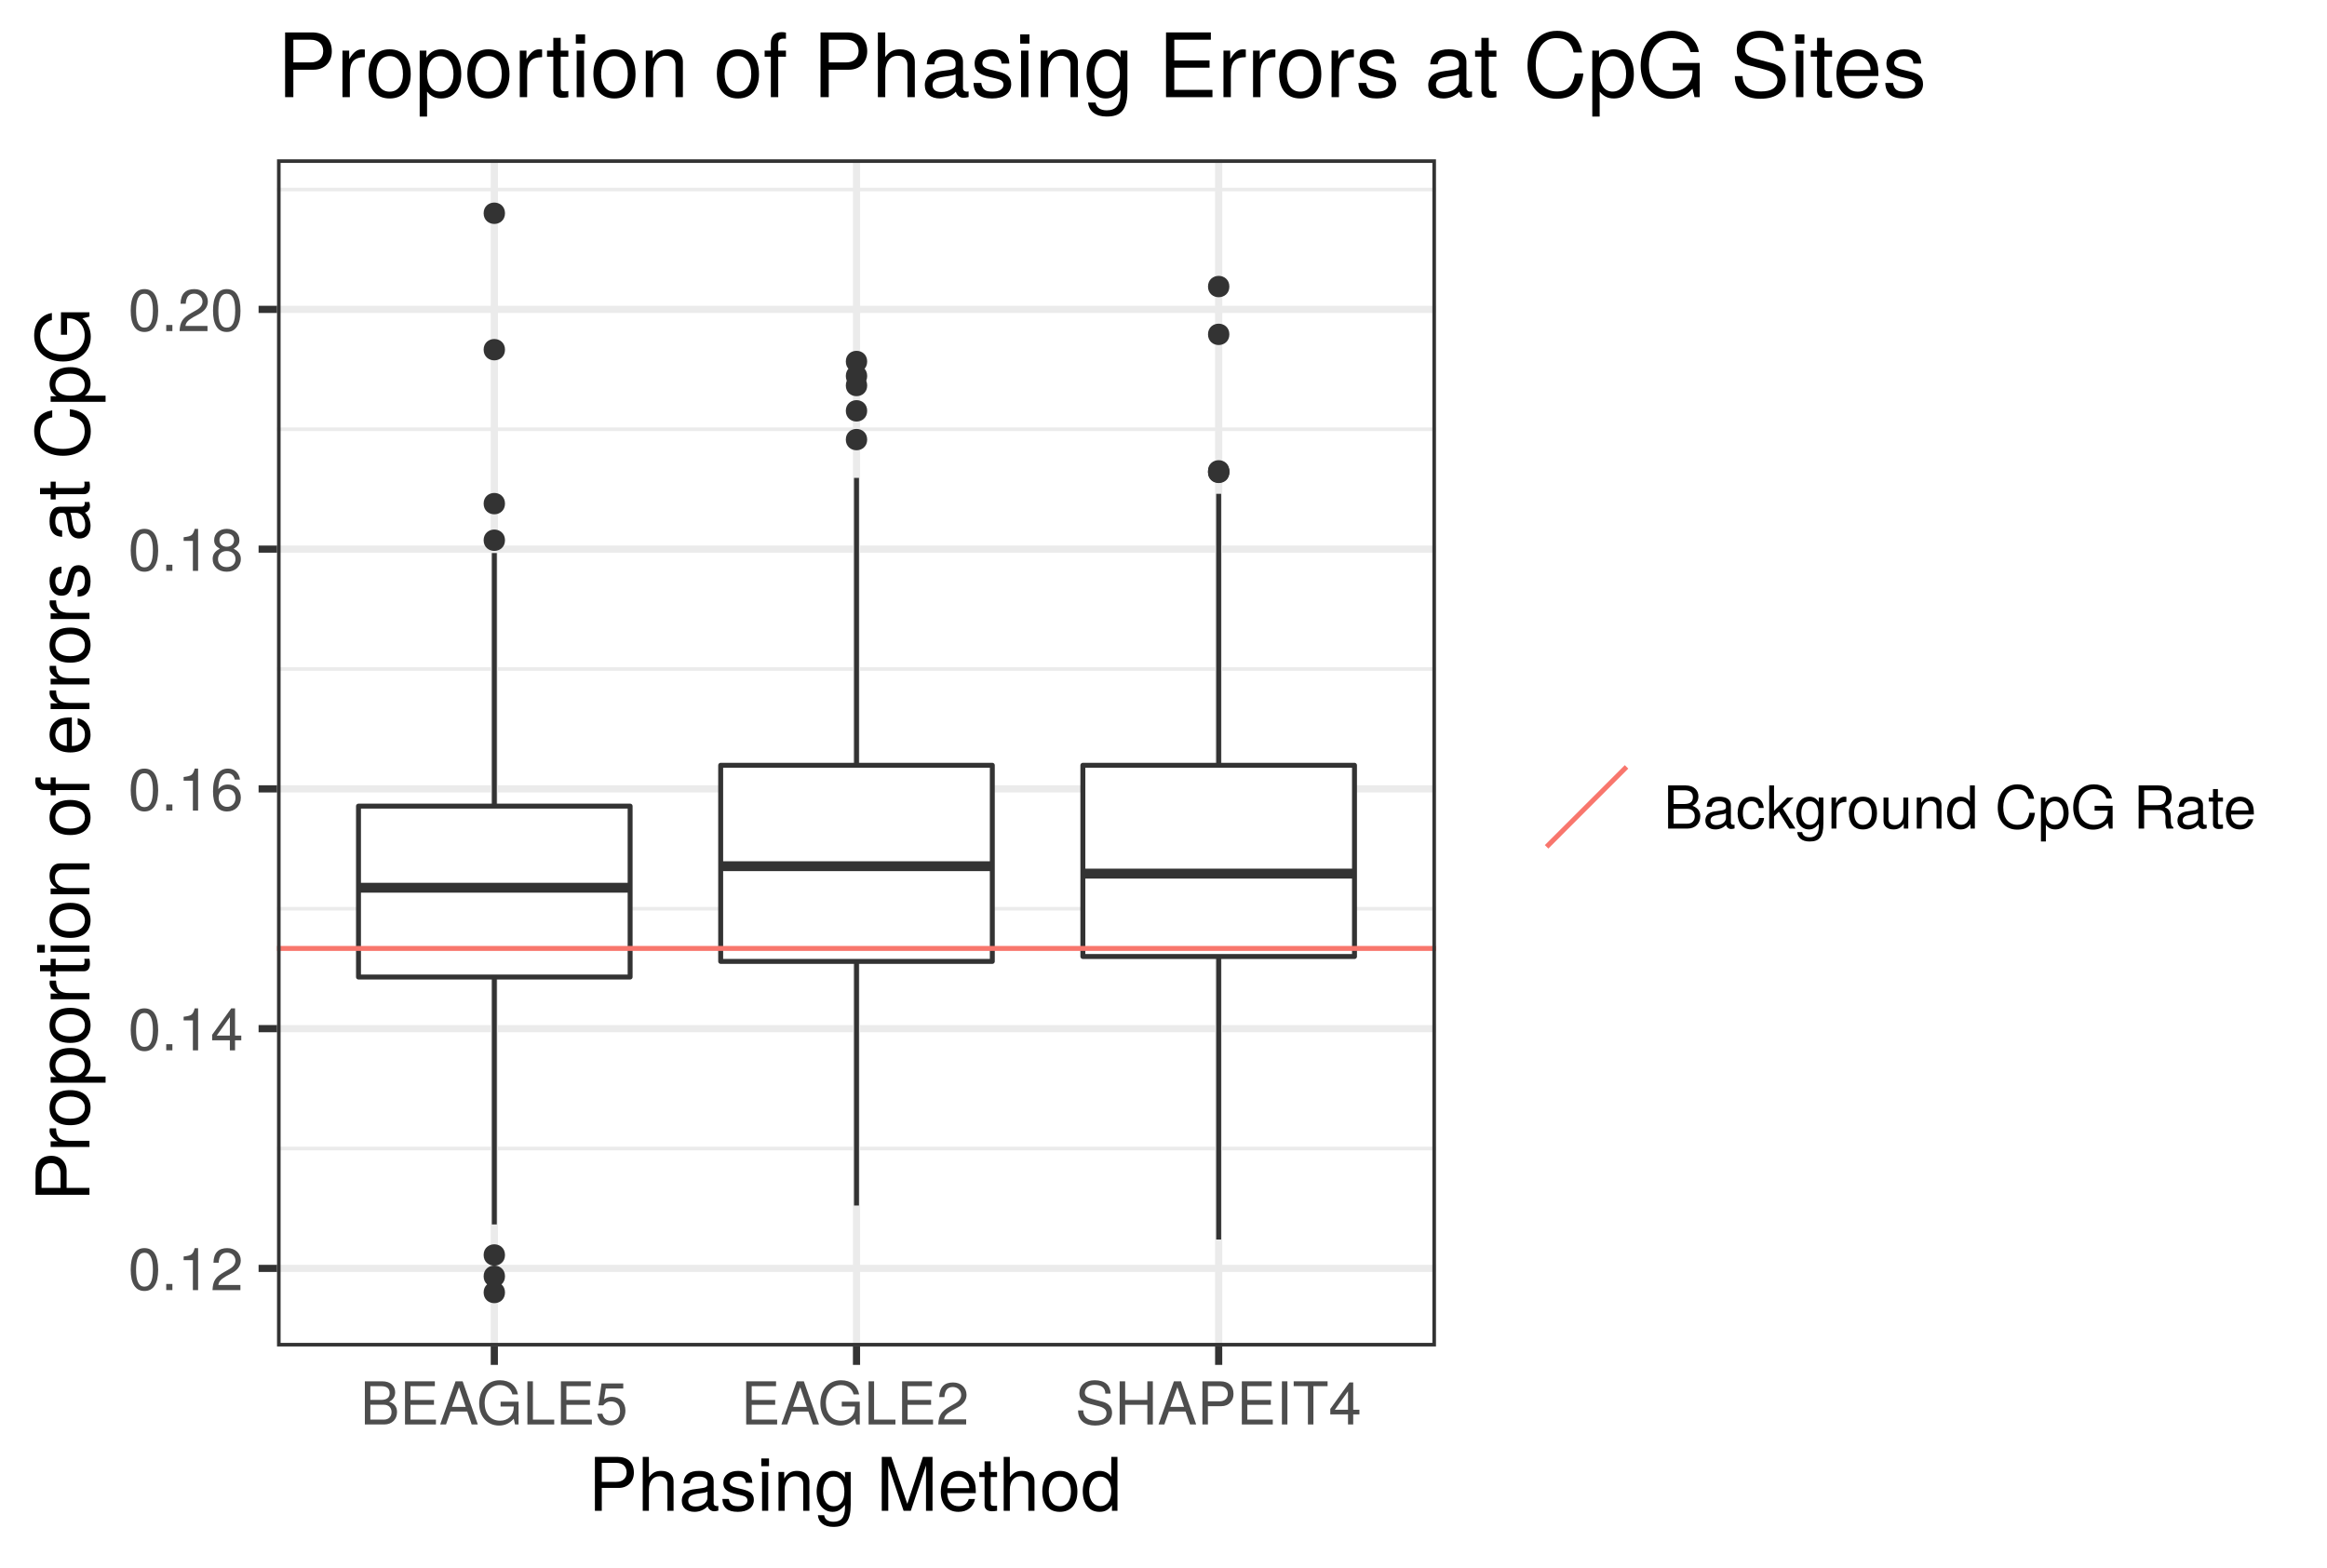<?xml version="1.0" encoding="UTF-8"?>
<svg xmlns="http://www.w3.org/2000/svg" xmlns:xlink="http://www.w3.org/1999/xlink" width="503pt" height="339pt" viewBox="0 0 503 339" version="1.1">
<defs>
<g>
<symbol overflow="visible" id="glyph0-0">
<path style="stroke:none;" d=""/>
</symbol>
<symbol overflow="visible" id="glyph0-1">
<path style="stroke:none;" d="M 6.484 -4.359 C 6.484 -7.516 5.484 -9.078 3.516 -9.078 C 1.562 -9.078 0.547 -7.484 0.547 -4.438 C 0.547 -1.375 1.578 0.188 3.516 0.188 C 5.438 0.188 6.484 -1.375 6.484 -4.359 Z M 5.344 -4.469 C 5.344 -1.891 4.75 -0.75 3.5 -0.75 C 2.297 -0.75 1.703 -1.938 1.703 -4.422 C 1.703 -6.906 2.297 -8.078 3.516 -8.078 C 4.734 -8.078 5.344 -6.891 5.344 -4.469 Z M 5.344 -4.469 "/>
</symbol>
<symbol overflow="visible" id="glyph0-2">
<path style="stroke:none;" d="M 2.438 0 L 2.438 -1.328 L 1.109 -1.328 L 1.109 0 Z M 2.438 0 "/>
</symbol>
<symbol overflow="visible" id="glyph0-3">
<path style="stroke:none;" d="M 4.438 0 L 4.438 -9.078 L 3.703 -9.078 C 3.297 -7.672 3.047 -7.484 1.312 -7.266 L 1.312 -6.469 L 3.312 -6.469 L 3.312 0 Z M 4.438 0 "/>
</symbol>
<symbol overflow="visible" id="glyph0-4">
<path style="stroke:none;" d="M 6.547 -6.406 C 6.547 -7.953 5.344 -9.078 3.641 -9.078 C 1.781 -9.078 0.703 -8.125 0.641 -5.922 L 1.766 -5.922 C 1.859 -7.453 2.484 -8.094 3.594 -8.094 C 4.625 -8.094 5.391 -7.359 5.391 -6.391 C 5.391 -5.672 4.969 -5.062 4.156 -4.594 L 2.984 -3.922 C 1.094 -2.859 0.531 -2 0.438 0 L 6.469 0 L 6.469 -1.109 L 1.703 -1.109 C 1.812 -1.859 2.234 -2.328 3.344 -2.984 L 4.625 -3.672 C 5.891 -4.344 6.547 -5.297 6.547 -6.406 Z M 6.547 -6.406 "/>
</symbol>
<symbol overflow="visible" id="glyph0-5">
<path style="stroke:none;" d="M 6.656 -2.172 L 6.656 -3.188 L 5.312 -3.188 L 5.312 -9.078 L 4.484 -9.078 L 0.359 -3.359 L 0.359 -2.172 L 4.188 -2.172 L 4.188 0 L 5.312 0 L 5.312 -2.172 Z M 4.188 -3.188 L 1.344 -3.188 L 4.188 -7.156 Z M 4.188 -3.188 "/>
</symbol>
<symbol overflow="visible" id="glyph0-6">
<path style="stroke:none;" d="M 6.562 -2.812 C 6.562 -4.5 5.406 -5.641 3.781 -5.641 C 2.891 -5.641 2.188 -5.297 1.703 -4.625 C 1.719 -6.844 2.438 -8.078 3.719 -8.078 C 4.516 -8.078 5.062 -7.578 5.25 -6.703 L 6.375 -6.703 C 6.156 -8.188 5.188 -9.078 3.797 -9.078 C 1.688 -9.078 0.547 -7.297 0.547 -4.141 C 0.547 -1.312 1.516 0.188 3.594 0.188 C 5.328 0.188 6.562 -1.031 6.562 -2.812 Z M 5.406 -2.719 C 5.406 -1.594 4.641 -0.812 3.609 -0.812 C 2.562 -0.812 1.766 -1.625 1.766 -2.797 C 1.766 -3.922 2.531 -4.641 3.641 -4.641 C 4.734 -4.641 5.406 -3.938 5.406 -2.719 Z M 5.406 -2.719 "/>
</symbol>
<symbol overflow="visible" id="glyph0-7">
<path style="stroke:none;" d="M 6.562 -2.562 C 6.562 -3.578 6.047 -4.281 5 -4.766 C 5.938 -5.344 6.25 -5.797 6.25 -6.656 C 6.25 -8.078 5.125 -9.078 3.516 -9.078 C 1.922 -9.078 0.797 -8.078 0.797 -6.656 C 0.797 -5.812 1.094 -5.344 2.016 -4.766 C 0.984 -4.281 0.469 -3.578 0.469 -2.578 C 0.469 -0.906 1.734 0.188 3.516 0.188 C 5.312 0.188 6.562 -0.906 6.562 -2.562 Z M 5.094 -6.625 C 5.094 -5.781 4.469 -5.219 3.516 -5.219 C 2.578 -5.219 1.938 -5.781 1.938 -6.641 C 1.938 -7.516 2.578 -8.078 3.516 -8.078 C 4.484 -8.078 5.094 -7.516 5.094 -6.625 Z M 5.406 -2.547 C 5.406 -1.469 4.641 -0.812 3.5 -0.812 C 2.391 -0.812 1.625 -1.484 1.625 -2.547 C 1.625 -3.609 2.391 -4.281 3.516 -4.281 C 4.641 -4.281 5.406 -3.609 5.406 -2.547 Z M 5.406 -2.547 "/>
</symbol>
<symbol overflow="visible" id="glyph0-8">
<path style="stroke:none;" d="M 7.969 -2.656 C 7.969 -3.781 7.453 -4.469 6.266 -4.922 C 7.109 -5.328 7.562 -6.016 7.562 -6.969 C 7.562 -8.312 6.562 -9.328 4.797 -9.328 L 1.016 -9.328 L 1.016 0 L 5.219 0 C 6.891 0 7.969 -1.125 7.969 -2.656 Z M 6.375 -6.797 C 6.375 -5.844 5.828 -5.312 4.5 -5.312 L 2.203 -5.312 L 2.203 -8.281 L 4.5 -8.281 C 5.828 -8.281 6.375 -7.734 6.375 -6.797 Z M 6.781 -2.656 C 6.781 -1.75 6.234 -1.047 5.109 -1.047 L 2.203 -1.047 L 2.203 -4.266 L 5.109 -4.266 C 6.234 -4.266 6.781 -3.562 6.781 -2.656 Z M 6.781 -2.656 "/>
</symbol>
<symbol overflow="visible" id="glyph0-9">
<path style="stroke:none;" d="M 7.844 0 L 7.844 -1.047 L 2.344 -1.047 L 2.344 -4.25 L 7.422 -4.25 L 7.422 -5.297 L 2.344 -5.297 L 2.344 -8.281 L 7.609 -8.281 L 7.609 -9.328 L 1.156 -9.328 L 1.156 0 Z M 7.844 0 "/>
</symbol>
<symbol overflow="visible" id="glyph0-10">
<path style="stroke:none;" d="M 8.359 0 L 5.078 -9.328 L 3.547 -9.328 L 0.219 0 L 1.484 0 L 2.469 -2.797 L 6.062 -2.797 L 7.031 0 Z M 5.734 -3.797 L 2.766 -3.797 L 4.297 -8.047 Z M 5.734 -3.797 "/>
</symbol>
<symbol overflow="visible" id="glyph0-11">
<path style="stroke:none;" d="M 9.078 0 L 9.078 -4.922 L 5.188 -4.922 L 5.188 -3.875 L 8.031 -3.875 L 8.031 -3.625 C 8.031 -1.953 6.797 -0.812 5.094 -0.812 C 2.984 -0.812 1.75 -2.359 1.75 -4.625 C 1.75 -6.922 3.062 -8.516 5.031 -8.516 C 6.453 -8.516 7.469 -7.703 7.734 -6.5 L 8.938 -6.5 C 8.609 -8.391 7.172 -9.562 5.047 -9.562 C 2.188 -9.562 0.562 -7.359 0.562 -4.562 C 0.562 -1.703 2.312 0.234 4.844 0.234 C 6.109 0.234 7.109 -0.219 8.031 -1.234 L 8.312 0 Z M 9.078 0 "/>
</symbol>
<symbol overflow="visible" id="glyph0-12">
<path style="stroke:none;" d="M 6.828 0 L 6.828 -1.047 L 2.219 -1.047 L 2.219 -9.328 L 1.031 -9.328 L 1.031 0 Z M 6.828 0 "/>
</symbol>
<symbol overflow="visible" id="glyph0-13">
<path style="stroke:none;" d="M 6.562 -3 C 6.562 -4.797 5.375 -5.969 3.641 -5.969 C 3 -5.969 2.484 -5.812 1.953 -5.422 L 2.312 -7.766 L 6.094 -7.766 L 6.094 -8.875 L 1.406 -8.875 L 0.734 -4.141 L 1.766 -4.141 C 2.297 -4.766 2.719 -4.984 3.422 -4.984 C 4.641 -4.984 5.406 -4.203 5.406 -2.859 C 5.406 -1.547 4.656 -0.812 3.422 -0.812 C 2.438 -0.812 1.844 -1.312 1.578 -2.328 L 0.453 -2.328 C 0.812 -0.531 1.844 0.188 3.453 0.188 C 5.281 0.188 6.562 -1.094 6.562 -3 Z M 6.562 -3 "/>
</symbol>
<symbol overflow="visible" id="glyph0-14">
<path style="stroke:none;" d="M 7.953 -2.562 C 7.953 -3.719 7.234 -4.562 5.969 -4.906 L 3.625 -5.531 C 2.5 -5.828 2.078 -6.188 2.078 -6.906 C 2.078 -7.859 2.922 -8.562 4.172 -8.562 C 5.656 -8.562 6.5 -7.891 6.5 -6.672 L 7.625 -6.672 C 7.625 -8.5 6.359 -9.562 4.203 -9.562 C 2.156 -9.562 0.891 -8.438 0.891 -6.75 C 0.891 -5.609 1.5 -4.891 2.719 -4.562 L 5.047 -3.953 C 6.219 -3.641 6.75 -3.172 6.75 -2.438 C 6.75 -1.422 5.984 -0.812 4.375 -0.812 C 2.609 -0.812 1.734 -1.703 1.734 -3.031 L 0.609 -3.031 C 0.609 -0.828 2.094 0.234 4.297 0.234 C 6.672 0.234 7.953 -0.891 7.953 -2.562 Z M 7.953 -2.562 "/>
</symbol>
<symbol overflow="visible" id="glyph0-15">
<path style="stroke:none;" d="M 8.234 0 L 8.234 -9.328 L 7.047 -9.328 L 7.047 -5.297 L 2.25 -5.297 L 2.25 -9.328 L 1.062 -9.328 L 1.062 0 L 2.25 0 L 2.25 -4.25 L 7.047 -4.25 L 7.047 0 Z M 8.234 0 "/>
</symbol>
<symbol overflow="visible" id="glyph0-16">
<path style="stroke:none;" d="M 7.891 -6.594 C 7.891 -8.344 6.859 -9.328 5.016 -9.328 L 1.172 -9.328 L 1.172 0 L 2.359 0 L 2.359 -3.953 L 5.281 -3.953 C 6.828 -3.953 7.891 -5.047 7.891 -6.594 Z M 6.656 -6.641 C 6.656 -5.625 5.969 -5 4.844 -5 L 2.359 -5 L 2.359 -8.281 L 4.844 -8.281 C 5.969 -8.281 6.656 -7.672 6.656 -6.641 Z M 6.656 -6.641 "/>
</symbol>
<symbol overflow="visible" id="glyph0-17">
<path style="stroke:none;" d="M 2.469 0 L 2.469 -9.328 L 1.281 -9.328 L 1.281 0 Z M 2.469 0 "/>
</symbol>
<symbol overflow="visible" id="glyph0-18">
<path style="stroke:none;" d="M 7.594 -8.281 L 7.594 -9.328 L 0.266 -9.328 L 0.266 -8.281 L 3.344 -8.281 L 3.344 0 L 4.531 0 L 4.531 -8.281 Z M 7.594 -8.281 "/>
</symbol>
<symbol overflow="visible" id="glyph0-19">
<path style="stroke:none;" d="M 6.844 -0.031 L 6.844 -0.828 C 6.734 -0.812 6.688 -0.812 6.609 -0.812 C 6.25 -0.812 6.047 -1 6.047 -1.328 L 6.047 -5.062 C 6.047 -6.25 5.172 -6.891 3.516 -6.891 C 1.891 -6.891 0.891 -6.266 0.828 -4.719 L 1.906 -4.719 C 2 -5.547 2.484 -5.906 3.484 -5.906 C 4.438 -5.906 4.984 -5.547 4.984 -4.906 L 4.984 -4.625 C 4.984 -4.188 4.703 -4 3.859 -3.891 C 2.359 -3.703 2.125 -3.641 1.719 -3.484 C 0.938 -3.156 0.531 -2.562 0.531 -1.734 C 0.531 -0.531 1.375 0.188 2.734 0.188 C 3.594 0.188 4.422 -0.172 5.016 -0.797 C 5.125 -0.281 5.594 0.094 6.109 0.094 C 6.328 0.094 6.5 0.062 6.844 -0.031 Z M 4.984 -2.312 C 4.984 -1.359 4 -0.75 2.969 -0.75 C 2.141 -0.75 1.656 -1.031 1.656 -1.766 C 1.656 -2.469 2.125 -2.781 3.266 -2.938 C 4.391 -3.094 4.625 -3.141 4.984 -3.312 Z M 4.984 -2.312 "/>
</symbol>
<symbol overflow="visible" id="glyph0-20">
<path style="stroke:none;" d="M 6.109 -2.297 L 5.031 -2.297 C 4.844 -1.234 4.297 -0.797 3.391 -0.797 C 2.219 -0.797 1.516 -1.703 1.516 -3.281 C 1.516 -4.969 2.203 -5.906 3.359 -5.906 C 4.266 -5.906 4.828 -5.391 4.953 -4.453 L 6.031 -4.453 C 5.906 -6.094 4.875 -6.891 3.375 -6.891 C 1.578 -6.891 0.391 -5.516 0.391 -3.281 C 0.391 -1.125 1.547 0.188 3.359 0.188 C 4.969 0.188 5.969 -0.766 6.109 -2.297 Z M 6.109 -2.297 "/>
</symbol>
<symbol overflow="visible" id="glyph0-21">
<path style="stroke:none;" d="M 6.422 0 L 3.688 -4.391 L 6.016 -6.703 L 4.641 -6.703 L 1.797 -3.859 L 1.797 -9.328 L 0.75 -9.328 L 0.75 0 L 1.797 0 L 1.797 -2.609 L 2.844 -3.641 L 5.109 0 Z M 6.422 0 "/>
</symbol>
<symbol overflow="visible" id="glyph0-22">
<path style="stroke:none;" d="M 6.25 -1.094 L 6.25 -6.703 L 5.266 -6.703 L 5.266 -5.734 C 4.734 -6.531 4.078 -6.891 3.219 -6.891 C 1.516 -6.891 0.375 -5.469 0.375 -3.281 C 0.375 -1.172 1.562 0.188 3.141 0.188 C 3.984 0.188 4.562 -0.172 5.266 -1.016 L 5.266 -0.562 C 5.266 1.219 4.547 1.891 3.297 1.891 C 2.453 1.891 1.797 1.594 1.672 0.766 L 0.594 0.766 C 0.703 2.031 1.688 2.797 3.266 2.797 C 5.359 2.797 6.25 1.859 6.25 -1.094 Z M 5.172 -3.312 C 5.172 -1.719 4.484 -0.797 3.359 -0.797 C 2.188 -0.797 1.484 -1.734 1.484 -3.359 C 1.484 -4.969 2.203 -5.906 3.344 -5.906 C 4.484 -5.906 5.172 -4.938 5.172 -3.312 Z M 5.172 -3.312 "/>
</symbol>
<symbol overflow="visible" id="glyph0-23">
<path style="stroke:none;" d="M 4.109 -5.766 L 4.109 -6.859 C 3.922 -6.891 3.844 -6.891 3.703 -6.891 C 3 -6.891 2.484 -6.484 1.875 -5.484 L 1.875 -6.703 L 0.891 -6.703 L 0.891 0 L 1.953 0 L 1.953 -3.484 C 1.953 -4.984 2.453 -5.75 4.109 -5.766 Z M 4.109 -5.766 "/>
</symbol>
<symbol overflow="visible" id="glyph0-24">
<path style="stroke:none;" d="M 6.531 -3.297 C 6.531 -5.625 5.406 -6.891 3.484 -6.891 C 1.594 -6.891 0.453 -5.609 0.453 -3.359 C 0.453 -1.094 1.594 0.188 3.5 0.188 C 5.375 0.188 6.531 -1.094 6.531 -3.297 Z M 5.406 -3.312 C 5.406 -1.734 4.672 -0.797 3.5 -0.797 C 2.297 -0.797 1.578 -1.734 1.578 -3.359 C 1.578 -4.969 2.297 -5.906 3.5 -5.906 C 4.703 -5.906 5.406 -4.984 5.406 -3.312 Z M 5.406 -3.312 "/>
</symbol>
<symbol overflow="visible" id="glyph0-25">
<path style="stroke:none;" d="M 6.172 0 L 6.172 -6.703 L 5.109 -6.703 L 5.109 -3 C 5.109 -1.641 4.391 -0.75 3.281 -0.75 C 2.438 -0.75 1.891 -1.25 1.891 -2.062 L 1.891 -6.703 L 0.828 -6.703 L 0.828 -1.641 C 0.828 -0.531 1.656 0.188 2.969 0.188 C 3.953 0.188 4.578 -0.156 5.203 -1.031 L 5.203 0 Z M 6.172 0 "/>
</symbol>
<symbol overflow="visible" id="glyph0-26">
<path style="stroke:none;" d="M 6.234 0 L 6.234 -5.062 C 6.234 -6.188 5.406 -6.891 4.109 -6.891 C 3.109 -6.891 2.469 -6.516 1.875 -5.578 L 1.875 -6.703 L 0.891 -6.703 L 0.891 0 L 1.953 0 L 1.953 -3.703 C 1.953 -5.062 2.703 -5.969 3.781 -5.969 C 4.625 -5.969 5.172 -5.453 5.172 -4.641 L 5.172 0 Z M 6.234 0 "/>
</symbol>
<symbol overflow="visible" id="glyph0-27">
<path style="stroke:none;" d="M 6.328 0 L 6.328 -9.328 L 5.266 -9.328 L 5.266 -5.859 C 4.828 -6.547 4.109 -6.891 3.219 -6.891 C 1.469 -6.891 0.328 -5.547 0.328 -3.422 C 0.328 -1.156 1.453 0.188 3.25 0.188 C 4.172 0.188 4.812 -0.156 5.391 -0.984 L 5.391 0 Z M 5.266 -3.328 C 5.266 -1.781 4.531 -0.812 3.406 -0.812 C 2.234 -0.812 1.453 -1.797 1.453 -3.359 C 1.453 -4.906 2.234 -5.906 3.391 -5.906 C 4.547 -5.906 5.266 -4.875 5.266 -3.328 Z M 5.266 -3.328 "/>
</symbol>
<symbol overflow="visible" id="glyph0-28">
<path style="stroke:none;" d=""/>
</symbol>
<symbol overflow="visible" id="glyph0-29">
<path style="stroke:none;" d="M 8.656 -3.406 L 7.438 -3.406 C 7.156 -1.641 6.406 -0.812 4.844 -0.812 C 2.984 -0.812 1.797 -2.234 1.797 -4.562 C 1.797 -6.969 2.938 -8.516 4.734 -8.516 C 6.188 -8.516 6.969 -7.859 7.25 -6.438 L 8.469 -6.438 C 8.094 -8.484 6.922 -9.562 4.875 -9.562 C 2.047 -9.562 0.609 -7.281 0.609 -4.562 C 0.609 -1.828 2.078 0.234 4.828 0.234 C 7.109 0.234 8.375 -0.969 8.656 -3.406 Z M 8.656 -3.406 "/>
</symbol>
<symbol overflow="visible" id="glyph0-30">
<path style="stroke:none;" d="M 6.688 -3.281 C 6.688 -5.547 5.594 -6.891 3.812 -6.891 C 2.906 -6.891 2.172 -6.484 1.672 -5.688 L 1.672 -6.703 L 0.703 -6.703 L 0.703 2.797 L 1.766 2.797 L 1.766 -0.812 C 2.328 -0.109 2.953 0.188 3.828 0.188 C 5.547 0.188 6.688 -1.156 6.688 -3.281 Z M 5.578 -3.312 C 5.578 -1.797 4.797 -0.812 3.641 -0.812 C 2.516 -0.812 1.766 -1.734 1.766 -3.297 C 1.766 -4.875 2.516 -5.906 3.641 -5.906 C 4.812 -5.906 5.578 -4.906 5.578 -3.312 Z M 5.578 -3.312 "/>
</symbol>
<symbol overflow="visible" id="glyph0-31">
<path style="stroke:none;" d="M 8.688 0 L 8.688 -0.297 C 8.234 -0.594 8.141 -0.938 8.125 -2.172 C 8.094 -3.719 7.875 -4.172 6.859 -4.609 C 7.906 -5.125 8.328 -5.766 8.328 -6.828 C 8.328 -8.453 7.312 -9.328 5.484 -9.328 L 1.188 -9.328 L 1.188 0 L 2.375 0 L 2.375 -4.016 L 5.453 -4.016 C 6.5 -4.016 7 -3.5 6.984 -2.359 L 6.969 -1.516 C 6.969 -0.953 7.078 -0.391 7.25 0 Z M 7.094 -6.672 C 7.094 -5.562 6.531 -5.062 5.266 -5.062 L 2.375 -5.062 L 2.375 -8.281 L 5.266 -8.281 C 6.594 -8.281 7.094 -7.719 7.094 -6.672 Z M 7.094 -6.672 "/>
</symbol>
<symbol overflow="visible" id="glyph0-32">
<path style="stroke:none;" d="M 3.25 0 L 3.25 -0.891 C 3.109 -0.859 2.938 -0.844 2.734 -0.844 C 2.281 -0.844 2.156 -0.969 2.156 -1.453 L 2.156 -5.828 L 3.25 -5.828 L 3.25 -6.703 L 2.156 -6.703 L 2.156 -8.547 L 1.094 -8.547 L 1.094 -6.703 L 0.172 -6.703 L 0.172 -5.828 L 1.094 -5.828 L 1.094 -0.969 C 1.094 -0.297 1.547 0.094 2.375 0.094 C 2.641 0.094 2.891 0.062 3.25 0 Z M 3.25 0 "/>
</symbol>
<symbol overflow="visible" id="glyph0-33">
<path style="stroke:none;" d="M 6.562 -3.047 C 6.562 -4.016 6.484 -4.625 6.297 -5.125 C 5.859 -6.234 4.844 -6.891 3.578 -6.891 C 1.719 -6.891 0.516 -5.516 0.516 -3.312 C 0.516 -1.109 1.672 0.188 3.562 0.188 C 5.094 0.188 6.156 -0.672 6.422 -2.031 L 5.344 -2.031 C 5.062 -1.156 4.453 -0.797 3.594 -0.797 C 2.484 -0.797 1.656 -1.516 1.625 -3.047 Z M 5.422 -4 C 5.422 -4 5.422 -3.938 5.406 -3.922 L 1.656 -3.922 C 1.734 -5.109 2.5 -5.906 3.578 -5.906 C 4.625 -5.906 5.422 -5.047 5.422 -4 Z M 5.422 -4 "/>
</symbol>
<symbol overflow="visible" id="glyph1-0">
<path style="stroke:none;" d=""/>
</symbol>
<symbol overflow="visible" id="glyph1-1">
<path style="stroke:none;" d="M 9.875 -8.234 C 9.875 -10.438 8.578 -11.656 6.266 -11.656 L 1.453 -11.656 L 1.453 0 L 2.938 0 L 2.938 -4.938 L 6.609 -4.938 C 8.531 -4.938 9.875 -6.297 9.875 -8.234 Z M 8.312 -8.297 C 8.312 -7.031 7.469 -6.25 6.047 -6.25 L 2.938 -6.25 L 2.938 -10.359 L 6.047 -10.359 C 7.469 -10.359 8.312 -9.578 8.312 -8.297 Z M 8.312 -8.297 "/>
</symbol>
<symbol overflow="visible" id="glyph1-2">
<path style="stroke:none;" d="M 7.781 0 L 7.781 -6.344 C 7.781 -7.75 6.766 -8.625 5.141 -8.625 C 3.953 -8.625 3.234 -8.25 2.453 -7.234 L 2.453 -11.656 L 1.125 -11.656 L 1.125 0 L 2.453 0 L 2.453 -4.625 C 2.453 -6.344 3.344 -7.453 4.719 -7.453 C 5.656 -7.453 6.453 -6.906 6.453 -5.812 L 6.453 0 Z M 7.781 0 "/>
</symbol>
<symbol overflow="visible" id="glyph1-3">
<path style="stroke:none;" d="M 8.562 -0.031 L 8.562 -1.047 C 8.422 -1.016 8.359 -1.016 8.266 -1.016 C 7.812 -1.016 7.547 -1.25 7.547 -1.656 L 7.547 -6.344 C 7.547 -7.828 6.469 -8.625 4.406 -8.625 C 2.375 -8.625 1.125 -7.844 1.047 -5.906 L 2.391 -5.906 C 2.5 -6.922 3.109 -7.391 4.359 -7.391 C 5.547 -7.391 6.219 -6.938 6.219 -6.141 L 6.219 -5.797 C 6.219 -5.234 5.891 -4.984 4.828 -4.859 C 2.938 -4.625 2.656 -4.562 2.141 -4.359 C 1.172 -3.953 0.672 -3.203 0.672 -2.172 C 0.672 -0.656 1.734 0.234 3.422 0.234 C 4.5 0.234 5.531 -0.203 6.266 -0.984 C 6.422 -0.359 6.984 0.109 7.641 0.109 C 7.922 0.109 8.125 0.078 8.562 -0.031 Z M 6.219 -2.891 C 6.219 -1.703 5.016 -0.922 3.719 -0.922 C 2.672 -0.922 2.062 -1.297 2.062 -2.203 C 2.062 -3.094 2.656 -3.469 4.078 -3.688 C 5.484 -3.875 5.781 -3.938 6.219 -4.141 Z M 6.219 -2.891 "/>
</symbol>
<symbol overflow="visible" id="glyph1-4">
<path style="stroke:none;" d="M 7.344 -2.359 C 7.344 -3.594 6.641 -4.219 4.969 -4.625 L 3.703 -4.922 C 2.609 -5.188 2.141 -5.531 2.141 -6.125 C 2.141 -6.891 2.828 -7.391 3.922 -7.391 C 4.984 -7.391 5.562 -6.922 5.594 -6.047 L 7.016 -6.047 C 6.984 -7.703 5.906 -8.625 3.969 -8.625 C 2.016 -8.625 0.75 -7.609 0.75 -6.062 C 0.75 -4.75 1.422 -4.125 3.406 -3.641 L 4.656 -3.344 C 5.578 -3.125 5.953 -2.844 5.953 -2.234 C 5.953 -1.453 5.172 -0.984 4 -0.984 C 2.797 -0.984 2.125 -1.281 1.953 -2.562 L 0.547 -2.562 C 0.609 -0.625 1.703 0.234 3.891 0.234 C 6 0.234 7.344 -0.734 7.344 -2.359 Z M 7.344 -2.359 "/>
</symbol>
<symbol overflow="visible" id="glyph1-5">
<path style="stroke:none;" d="M 2.453 0 L 2.453 -8.391 L 1.125 -8.391 L 1.125 0 Z M 2.625 -9.641 L 2.625 -11.312 L 0.953 -11.312 L 0.953 -9.641 Z M 2.625 -9.641 "/>
</symbol>
<symbol overflow="visible" id="glyph1-6">
<path style="stroke:none;" d="M 7.797 0 L 7.797 -6.344 C 7.797 -7.734 6.75 -8.625 5.141 -8.625 C 3.891 -8.625 3.094 -8.141 2.359 -6.969 L 2.359 -8.391 L 1.125 -8.391 L 1.125 0 L 2.453 0 L 2.453 -4.625 C 2.453 -6.344 3.375 -7.453 4.734 -7.453 C 5.797 -7.453 6.469 -6.812 6.469 -5.812 L 6.469 0 Z M 7.797 0 "/>
</symbol>
<symbol overflow="visible" id="glyph1-7">
<path style="stroke:none;" d="M 7.828 -1.375 L 7.828 -8.391 L 6.594 -8.391 L 6.594 -7.172 C 5.922 -8.156 5.109 -8.625 4.031 -8.625 C 1.906 -8.625 0.469 -6.828 0.469 -4.109 C 0.469 -1.469 1.953 0.234 3.922 0.234 C 4.969 0.234 5.719 -0.203 6.594 -1.266 L 6.594 -0.703 C 6.594 1.516 5.688 2.375 4.125 2.375 C 3.078 2.375 2.25 1.984 2.094 0.953 L 0.734 0.953 C 0.875 2.547 2.109 3.484 4.078 3.484 C 6.703 3.484 7.828 2.312 7.828 -1.375 Z M 6.469 -4.141 C 6.469 -2.141 5.594 -0.984 4.188 -0.984 C 2.734 -0.984 1.859 -2.156 1.859 -4.188 C 1.859 -6.203 2.75 -7.391 4.172 -7.391 C 5.609 -7.391 6.469 -6.172 6.469 -4.141 Z M 6.469 -4.141 "/>
</symbol>
<symbol overflow="visible" id="glyph1-8">
<path style="stroke:none;" d=""/>
</symbol>
<symbol overflow="visible" id="glyph1-9">
<path style="stroke:none;" d="M 12.172 0 L 12.172 -11.656 L 10.109 -11.656 L 6.719 -1.5 L 3.266 -11.656 L 1.203 -11.656 L 1.203 0 L 2.609 0 L 2.609 -9.781 L 5.922 0 L 7.484 0 L 10.766 -9.781 L 10.766 0 Z M 12.172 0 "/>
</symbol>
<symbol overflow="visible" id="glyph1-10">
<path style="stroke:none;" d="M 8.203 -3.812 C 8.203 -5.031 8.109 -5.797 7.875 -6.422 C 7.328 -7.797 6.047 -8.625 4.484 -8.625 C 2.141 -8.625 0.641 -6.891 0.641 -4.141 C 0.641 -1.391 2.094 0.234 4.453 0.234 C 6.375 0.234 7.703 -0.844 8.031 -2.547 L 6.688 -2.547 C 6.312 -1.438 5.562 -0.984 4.5 -0.984 C 3.109 -0.984 2.062 -1.891 2.031 -3.812 Z M 6.781 -4.984 C 6.781 -4.984 6.781 -4.922 6.766 -4.891 L 2.062 -4.891 C 2.172 -6.391 3.125 -7.391 4.469 -7.391 C 5.781 -7.391 6.781 -6.297 6.781 -4.984 Z M 6.781 -4.984 "/>
</symbol>
<symbol overflow="visible" id="glyph1-11">
<path style="stroke:none;" d="M 4.062 0 L 4.062 -1.125 C 3.891 -1.078 3.688 -1.062 3.422 -1.062 C 2.844 -1.062 2.688 -1.219 2.688 -1.812 L 2.688 -7.297 L 4.062 -7.297 L 4.062 -8.391 L 2.688 -8.391 L 2.688 -10.688 L 1.359 -10.688 L 1.359 -8.391 L 0.219 -8.391 L 0.219 -7.297 L 1.359 -7.297 L 1.359 -1.219 C 1.359 -0.375 1.938 0.109 2.969 0.109 C 3.297 0.109 3.609 0.078 4.062 0 Z M 4.062 0 "/>
</symbol>
<symbol overflow="visible" id="glyph1-12">
<path style="stroke:none;" d="M 8.156 -4.125 C 8.156 -7.031 6.766 -8.625 4.359 -8.625 C 2 -8.625 0.578 -7.016 0.578 -4.188 C 0.578 -1.375 1.984 0.234 4.375 0.234 C 6.719 0.234 8.156 -1.375 8.156 -4.125 Z M 6.766 -4.141 C 6.766 -2.172 5.844 -0.984 4.375 -0.984 C 2.875 -0.984 1.969 -2.156 1.969 -4.188 C 1.969 -6.203 2.875 -7.391 4.375 -7.391 C 5.875 -7.391 6.766 -6.219 6.766 -4.141 Z M 6.766 -4.141 "/>
</symbol>
<symbol overflow="visible" id="glyph1-13">
<path style="stroke:none;" d="M 7.922 0 L 7.922 -11.656 L 6.594 -11.656 L 6.594 -7.328 C 6.031 -8.172 5.141 -8.625 4.016 -8.625 C 1.844 -8.625 0.422 -6.938 0.422 -4.266 C 0.422 -1.438 1.812 0.234 4.062 0.234 C 5.219 0.234 6.016 -0.188 6.734 -1.234 L 6.734 0 Z M 6.594 -4.156 C 6.594 -2.219 5.656 -1.016 4.25 -1.016 C 2.781 -1.016 1.812 -2.234 1.812 -4.188 C 1.812 -6.141 2.781 -7.375 4.234 -7.375 C 5.688 -7.375 6.594 -6.094 6.594 -4.156 Z M 6.594 -4.156 "/>
</symbol>
<symbol overflow="visible" id="glyph2-0">
<path style="stroke:none;" d=""/>
</symbol>
<symbol overflow="visible" id="glyph2-1">
<path style="stroke:none;" d="M -8.234 -9.875 C -10.438 -9.875 -11.656 -8.578 -11.656 -6.266 L -11.656 -1.453 L 0 -1.453 L 0 -2.938 L -4.938 -2.938 L -4.938 -6.609 C -4.938 -8.531 -6.297 -9.875 -8.234 -9.875 Z M -8.297 -8.312 C -7.031 -8.312 -6.25 -7.469 -6.25 -6.047 L -6.25 -2.938 L -10.359 -2.938 L -10.359 -6.047 C -10.359 -7.469 -9.578 -8.312 -8.297 -8.312 Z M -8.297 -8.312 "/>
</symbol>
<symbol overflow="visible" id="glyph2-2">
<path style="stroke:none;" d="M -7.219 -5.141 L -8.578 -5.141 C -8.609 -4.906 -8.625 -4.797 -8.625 -4.625 C -8.625 -3.766 -8.109 -3.109 -6.859 -2.344 L -8.391 -2.344 L -8.391 -1.125 L 0 -1.125 L 0 -2.453 L -4.359 -2.453 C -6.234 -2.453 -7.188 -3.078 -7.219 -5.141 Z M -7.219 -5.141 "/>
</symbol>
<symbol overflow="visible" id="glyph2-3">
<path style="stroke:none;" d="M -4.125 -8.156 C -7.031 -8.156 -8.625 -6.766 -8.625 -4.359 C -8.625 -2 -7.016 -0.578 -4.188 -0.578 C -1.375 -0.578 0.234 -1.984 0.234 -4.375 C 0.234 -6.719 -1.375 -8.156 -4.125 -8.156 Z M -4.141 -6.766 C -2.172 -6.766 -0.984 -5.844 -0.984 -4.375 C -0.984 -2.875 -2.156 -1.969 -4.188 -1.969 C -6.203 -1.969 -7.391 -2.875 -7.391 -4.375 C -7.391 -5.875 -6.219 -6.766 -4.141 -6.766 Z M -4.141 -6.766 "/>
</symbol>
<symbol overflow="visible" id="glyph2-4">
<path style="stroke:none;" d="M -4.109 -8.375 C -6.922 -8.375 -8.625 -6.984 -8.625 -4.766 C -8.625 -3.625 -8.109 -2.719 -7.125 -2.094 L -8.391 -2.094 L -8.391 -0.875 L 3.484 -0.875 L 3.484 -2.203 L -1.016 -2.203 C -0.141 -2.906 0.234 -3.703 0.234 -4.781 C 0.234 -6.938 -1.438 -8.375 -4.109 -8.375 Z M -4.141 -6.969 C -2.234 -6.969 -1.016 -6 -1.016 -4.547 C -1.016 -3.141 -2.156 -2.203 -4.125 -2.203 C -6.094 -2.203 -7.375 -3.141 -7.375 -4.547 C -7.375 -6.016 -6.141 -6.969 -4.141 -6.969 Z M -4.141 -6.969 "/>
</symbol>
<symbol overflow="visible" id="glyph2-5">
<path style="stroke:none;" d="M 0 -4.062 L -1.125 -4.062 C -1.078 -3.891 -1.062 -3.688 -1.062 -3.422 C -1.062 -2.844 -1.219 -2.688 -1.812 -2.688 L -7.297 -2.688 L -7.297 -4.062 L -8.391 -4.062 L -8.391 -2.688 L -10.688 -2.688 L -10.688 -1.359 L -8.391 -1.359 L -8.391 -0.219 L -7.297 -0.219 L -7.297 -1.359 L -1.219 -1.359 C -0.375 -1.359 0.109 -1.938 0.109 -2.969 C 0.109 -3.297 0.078 -3.609 0 -4.062 Z M 0 -4.062 "/>
</symbol>
<symbol overflow="visible" id="glyph2-6">
<path style="stroke:none;" d="M 0 -2.453 L -8.391 -2.453 L -8.391 -1.125 L 0 -1.125 Z M -9.641 -2.625 L -11.312 -2.625 L -11.312 -0.953 L -9.641 -0.953 Z M -9.641 -2.625 "/>
</symbol>
<symbol overflow="visible" id="glyph2-7">
<path style="stroke:none;" d="M 0 -7.797 L -6.344 -7.797 C -7.734 -7.797 -8.625 -6.75 -8.625 -5.141 C -8.625 -3.891 -8.141 -3.094 -6.969 -2.359 L -8.391 -2.359 L -8.391 -1.125 L 0 -1.125 L 0 -2.453 L -4.625 -2.453 C -6.344 -2.453 -7.453 -3.375 -7.453 -4.734 C -7.453 -5.797 -6.812 -6.469 -5.812 -6.469 L 0 -6.469 Z M 0 -7.797 "/>
</symbol>
<symbol overflow="visible" id="glyph2-8">
<path style="stroke:none;" d=""/>
</symbol>
<symbol overflow="visible" id="glyph2-9">
<path style="stroke:none;" d="M -7.297 -4.125 L -8.391 -4.125 L -8.391 -2.734 L -9.703 -2.734 C -10.25 -2.734 -10.547 -3.062 -10.547 -3.656 C -10.547 -3.781 -10.547 -3.828 -10.531 -4.125 L -11.625 -4.125 C -11.703 -3.828 -11.719 -3.641 -11.719 -3.375 C -11.719 -2.141 -11.016 -1.406 -9.812 -1.406 L -8.391 -1.406 L -8.391 -0.281 L -7.297 -0.281 L -7.297 -1.406 L 0 -1.406 L 0 -2.734 L -7.297 -2.734 Z M -7.297 -4.125 "/>
</symbol>
<symbol overflow="visible" id="glyph2-10">
<path style="stroke:none;" d="M -3.812 -8.203 C -5.031 -8.203 -5.797 -8.109 -6.422 -7.875 C -7.797 -7.328 -8.625 -6.047 -8.625 -4.484 C -8.625 -2.141 -6.891 -0.641 -4.141 -0.641 C -1.391 -0.641 0.234 -2.094 0.234 -4.453 C 0.234 -6.375 -0.844 -7.703 -2.547 -8.031 L -2.547 -6.688 C -1.438 -6.312 -0.984 -5.562 -0.984 -4.5 C -0.984 -3.109 -1.891 -2.062 -3.812 -2.031 Z M -4.984 -6.781 C -4.984 -6.781 -4.922 -6.781 -4.891 -6.766 L -4.891 -2.062 C -6.391 -2.172 -7.391 -3.125 -7.391 -4.469 C -7.391 -5.781 -6.297 -6.781 -4.984 -6.781 Z M -4.984 -6.781 "/>
</symbol>
<symbol overflow="visible" id="glyph2-11">
<path style="stroke:none;" d="M -2.359 -7.344 C -3.594 -7.344 -4.219 -6.641 -4.625 -4.969 L -4.922 -3.703 C -5.188 -2.609 -5.531 -2.141 -6.125 -2.141 C -6.891 -2.141 -7.391 -2.828 -7.391 -3.922 C -7.391 -4.984 -6.922 -5.562 -6.047 -5.594 L -6.047 -7.016 C -7.703 -6.984 -8.625 -5.906 -8.625 -3.969 C -8.625 -2.016 -7.609 -0.75 -6.062 -0.75 C -4.75 -0.75 -4.125 -1.422 -3.641 -3.406 L -3.344 -4.656 C -3.125 -5.578 -2.844 -5.953 -2.234 -5.953 C -1.453 -5.953 -0.984 -5.172 -0.984 -4 C -0.984 -2.797 -1.281 -2.125 -2.562 -1.953 L -2.562 -0.547 C -0.625 -0.609 0.234 -1.703 0.234 -3.891 C 0.234 -6 -0.734 -7.344 -2.359 -7.344 Z M -2.359 -7.344 "/>
</symbol>
<symbol overflow="visible" id="glyph2-12">
<path style="stroke:none;" d="M -0.031 -8.562 L -1.047 -8.562 C -1.016 -8.422 -1.016 -8.359 -1.016 -8.266 C -1.016 -7.812 -1.25 -7.547 -1.656 -7.547 L -6.344 -7.547 C -7.828 -7.547 -8.625 -6.469 -8.625 -4.406 C -8.625 -2.375 -7.844 -1.125 -5.906 -1.047 L -5.906 -2.391 C -6.922 -2.5 -7.391 -3.109 -7.391 -4.359 C -7.391 -5.547 -6.938 -6.219 -6.141 -6.219 L -5.797 -6.219 C -5.234 -6.219 -4.984 -5.891 -4.859 -4.828 C -4.625 -2.938 -4.562 -2.656 -4.359 -2.141 C -3.953 -1.172 -3.203 -0.672 -2.172 -0.672 C -0.656 -0.672 0.234 -1.734 0.234 -3.422 C 0.234 -4.5 -0.203 -5.531 -0.984 -6.266 C -0.359 -6.422 0.109 -6.984 0.109 -7.641 C 0.109 -7.922 0.078 -8.125 -0.031 -8.562 Z M -2.891 -6.219 C -1.703 -6.219 -0.922 -5.016 -0.922 -3.719 C -0.922 -2.672 -1.297 -2.062 -2.203 -2.062 C -3.094 -2.062 -3.469 -2.656 -3.688 -4.078 C -3.875 -5.484 -3.938 -5.781 -4.141 -6.219 Z M -2.891 -6.219 "/>
</symbol>
<symbol overflow="visible" id="glyph2-13">
<path style="stroke:none;" d="M -4.25 -10.828 L -4.25 -9.297 C -2.047 -8.938 -1.031 -8.016 -1.031 -6.047 C -1.031 -3.734 -2.797 -2.25 -5.719 -2.25 C -8.703 -2.25 -10.641 -3.656 -10.641 -5.922 C -10.641 -7.75 -9.828 -8.703 -8.047 -9.078 L -8.047 -10.594 C -10.609 -10.125 -11.953 -8.656 -11.953 -6.094 C -11.953 -2.562 -9.109 -0.766 -5.703 -0.766 C -2.281 -0.766 0.281 -2.609 0.281 -6.031 C 0.281 -8.875 -1.219 -10.484 -4.25 -10.828 Z M -4.25 -10.828 "/>
</symbol>
<symbol overflow="visible" id="glyph2-14">
<path style="stroke:none;" d="M 0 -11.344 L -6.156 -11.344 L -6.156 -6.484 L -4.844 -6.484 L -4.844 -10.031 L -4.531 -10.031 C -2.453 -10.031 -1.031 -8.5 -1.031 -6.375 C -1.031 -3.734 -2.938 -2.188 -5.797 -2.188 C -8.656 -2.188 -10.641 -3.828 -10.641 -6.281 C -10.641 -8.062 -9.625 -9.344 -8.125 -9.656 L -8.125 -11.188 C -10.5 -10.766 -11.953 -8.969 -11.953 -6.297 C -11.953 -2.734 -9.203 -0.703 -5.719 -0.703 C -2.125 -0.703 0.281 -2.891 0.281 -6.047 C 0.281 -7.625 -0.266 -8.891 -1.531 -10.031 L 0 -10.406 Z M 0 -11.344 "/>
</symbol>
<symbol overflow="visible" id="glyph3-0">
<path style="stroke:none;" d=""/>
</symbol>
<symbol overflow="visible" id="glyph3-1">
<path style="stroke:none;" d="M 11.844 -9.891 C 11.844 -12.516 10.297 -14 7.531 -14 L 1.75 -14 L 1.75 0 L 3.531 0 L 3.531 -5.938 L 7.938 -5.938 C 10.234 -5.938 11.844 -7.562 11.844 -9.891 Z M 9.984 -9.969 C 9.984 -8.438 8.969 -7.516 7.266 -7.516 L 3.531 -7.516 L 3.531 -12.422 L 7.266 -12.422 C 8.969 -12.422 9.984 -11.5 9.984 -9.969 Z M 9.984 -9.969 "/>
</symbol>
<symbol overflow="visible" id="glyph3-2">
<path style="stroke:none;" d="M 6.172 -8.656 L 6.172 -10.297 C 5.891 -10.328 5.766 -10.344 5.547 -10.344 C 4.516 -10.344 3.719 -9.734 2.797 -8.234 L 2.797 -10.062 L 1.344 -10.062 L 1.344 0 L 2.938 0 L 2.938 -5.219 C 2.938 -7.484 3.688 -8.625 6.172 -8.656 Z M 6.172 -8.656 "/>
</symbol>
<symbol overflow="visible" id="glyph3-3">
<path style="stroke:none;" d="M 9.797 -4.953 C 9.797 -8.438 8.125 -10.344 5.219 -10.344 C 2.406 -10.344 0.688 -8.406 0.688 -5.031 C 0.688 -1.656 2.375 0.281 5.25 0.281 C 8.062 0.281 9.797 -1.656 9.797 -4.953 Z M 8.125 -4.969 C 8.125 -2.609 7.016 -1.188 5.25 -1.188 C 3.453 -1.188 2.359 -2.594 2.359 -5.031 C 2.359 -7.453 3.453 -8.875 5.25 -8.875 C 7.047 -8.875 8.125 -7.469 8.125 -4.969 Z M 8.125 -4.969 "/>
</symbol>
<symbol overflow="visible" id="glyph3-4">
<path style="stroke:none;" d="M 10.047 -4.938 C 10.047 -8.312 8.391 -10.344 5.719 -10.344 C 4.359 -10.344 3.266 -9.734 2.516 -8.547 L 2.516 -10.062 L 1.062 -10.062 L 1.062 4.188 L 2.656 4.188 L 2.656 -1.203 C 3.5 -0.172 4.438 0.281 5.734 0.281 C 8.328 0.281 10.047 -1.734 10.047 -4.938 Z M 8.375 -4.969 C 8.375 -2.688 7.203 -1.203 5.453 -1.203 C 3.766 -1.203 2.656 -2.594 2.656 -4.953 C 2.656 -7.312 3.766 -8.859 5.453 -8.859 C 7.219 -8.859 8.375 -7.375 8.375 -4.969 Z M 8.375 -4.969 "/>
</symbol>
<symbol overflow="visible" id="glyph3-5">
<path style="stroke:none;" d="M 4.875 0 L 4.875 -1.344 C 4.672 -1.281 4.422 -1.266 4.109 -1.266 C 3.422 -1.266 3.219 -1.453 3.219 -2.172 L 3.219 -8.75 L 4.875 -8.75 L 4.875 -10.062 L 3.219 -10.062 L 3.219 -12.828 L 1.625 -12.828 L 1.625 -10.062 L 0.266 -10.062 L 0.266 -8.75 L 1.625 -8.75 L 1.625 -1.453 C 1.625 -0.438 2.328 0.141 3.578 0.141 C 3.953 0.141 4.344 0.094 4.875 0 Z M 4.875 0 "/>
</symbol>
<symbol overflow="visible" id="glyph3-6">
<path style="stroke:none;" d="M 2.938 0 L 2.938 -10.062 L 1.344 -10.062 L 1.344 0 Z M 3.156 -11.578 L 3.156 -13.578 L 1.156 -13.578 L 1.156 -11.578 Z M 3.156 -11.578 "/>
</symbol>
<symbol overflow="visible" id="glyph3-7">
<path style="stroke:none;" d="M 9.359 0 L 9.359 -7.609 C 9.359 -9.281 8.109 -10.344 6.172 -10.344 C 4.672 -10.344 3.703 -9.781 2.828 -8.375 L 2.828 -10.062 L 1.344 -10.062 L 1.344 0 L 2.938 0 L 2.938 -5.547 C 2.938 -7.609 4.047 -8.953 5.688 -8.953 C 6.953 -8.953 7.766 -8.188 7.766 -6.969 L 7.766 0 Z M 9.359 0 "/>
</symbol>
<symbol overflow="visible" id="glyph3-8">
<path style="stroke:none;" d=""/>
</symbol>
<symbol overflow="visible" id="glyph3-9">
<path style="stroke:none;" d="M 4.953 -8.75 L 4.953 -10.062 L 3.281 -10.062 L 3.281 -11.641 C 3.281 -12.312 3.672 -12.656 4.391 -12.656 C 4.531 -12.656 4.594 -12.656 4.953 -12.641 L 4.953 -13.953 C 4.594 -14.031 4.375 -14.062 4.047 -14.062 C 2.578 -14.062 1.688 -13.219 1.688 -11.766 L 1.688 -10.062 L 0.344 -10.062 L 0.344 -8.75 L 1.688 -8.75 L 1.688 0 L 3.281 0 L 3.281 -8.75 Z M 4.953 -8.75 "/>
</symbol>
<symbol overflow="visible" id="glyph3-10">
<path style="stroke:none;" d="M 9.328 0 L 9.328 -7.609 C 9.328 -9.297 8.125 -10.344 6.172 -10.344 C 4.75 -10.344 3.875 -9.906 2.938 -8.688 L 2.938 -14 L 1.344 -14 L 1.344 0 L 2.938 0 L 2.938 -5.547 C 2.938 -7.609 4.016 -8.953 5.672 -8.953 C 6.797 -8.953 7.734 -8.297 7.734 -6.969 L 7.734 0 Z M 9.328 0 "/>
</symbol>
<symbol overflow="visible" id="glyph3-11">
<path style="stroke:none;" d="M 10.281 -0.031 L 10.281 -1.25 C 10.094 -1.203 10.031 -1.203 9.922 -1.203 C 9.375 -1.203 9.062 -1.5 9.062 -2 L 9.062 -7.609 C 9.062 -9.391 7.766 -10.344 5.281 -10.344 C 2.844 -10.344 1.344 -9.406 1.25 -7.094 L 2.859 -7.094 C 3 -8.312 3.719 -8.875 5.219 -8.875 C 6.656 -8.875 7.469 -8.328 7.469 -7.375 L 7.469 -6.953 C 7.469 -6.281 7.062 -5.984 5.797 -5.844 C 3.531 -5.547 3.188 -5.469 2.578 -5.219 C 1.406 -4.75 0.812 -3.844 0.812 -2.609 C 0.812 -0.781 2.078 0.281 4.109 0.281 C 5.391 0.281 6.641 -0.25 7.531 -1.188 C 7.703 -0.422 8.391 0.141 9.172 0.141 C 9.5 0.141 9.75 0.094 10.281 -0.031 Z M 7.469 -3.469 C 7.469 -2.031 6.016 -1.109 4.453 -1.109 C 3.203 -1.109 2.484 -1.562 2.484 -2.656 C 2.484 -3.703 3.188 -4.172 4.891 -4.422 C 6.594 -4.641 6.938 -4.719 7.469 -4.969 Z M 7.469 -3.469 "/>
</symbol>
<symbol overflow="visible" id="glyph3-12">
<path style="stroke:none;" d="M 8.812 -2.828 C 8.812 -4.328 7.969 -5.062 5.969 -5.547 L 4.438 -5.922 C 3.125 -6.219 2.578 -6.641 2.578 -7.359 C 2.578 -8.281 3.406 -8.875 4.703 -8.875 C 5.984 -8.875 6.688 -8.312 6.719 -7.266 L 8.406 -7.266 C 8.391 -9.234 7.094 -10.344 4.766 -10.344 C 2.422 -10.344 0.906 -9.141 0.906 -7.281 C 0.906 -5.703 1.703 -4.953 4.094 -4.375 L 5.594 -4.016 C 6.703 -3.75 7.141 -3.422 7.141 -2.688 C 7.141 -1.75 6.203 -1.188 4.797 -1.188 C 3.359 -1.188 2.547 -1.531 2.344 -3.078 L 0.656 -3.078 C 0.734 -0.75 2.031 0.281 4.672 0.281 C 7.203 0.281 8.812 -0.891 8.812 -2.828 Z M 8.812 -2.828 "/>
</symbol>
<symbol overflow="visible" id="glyph3-13">
<path style="stroke:none;" d="M 9.391 -1.656 L 9.391 -10.062 L 7.906 -10.062 L 7.906 -8.609 C 7.109 -9.797 6.125 -10.344 4.844 -10.344 C 2.281 -10.344 0.562 -8.203 0.562 -4.938 C 0.562 -1.766 2.344 0.281 4.703 0.281 C 5.969 0.281 6.859 -0.25 7.906 -1.516 L 7.906 -0.844 C 7.906 1.828 6.812 2.844 4.953 2.844 C 3.688 2.844 2.703 2.375 2.516 1.156 L 0.891 1.156 C 1.062 3.047 2.531 4.188 4.891 4.188 C 8.047 4.188 9.391 2.781 9.391 -1.656 Z M 7.766 -4.969 C 7.766 -2.578 6.719 -1.188 5.031 -1.188 C 3.281 -1.188 2.234 -2.594 2.234 -5.031 C 2.234 -7.453 3.297 -8.875 5.016 -8.875 C 6.734 -8.875 7.766 -7.406 7.766 -4.969 Z M 7.766 -4.969 "/>
</symbol>
<symbol overflow="visible" id="glyph3-14">
<path style="stroke:none;" d="M 11.766 0 L 11.766 -1.578 L 3.516 -1.578 L 3.516 -6.375 L 11.141 -6.375 L 11.141 -7.953 L 3.516 -7.953 L 3.516 -12.422 L 11.422 -12.422 L 11.422 -14 L 1.734 -14 L 1.734 0 Z M 11.766 0 "/>
</symbol>
<symbol overflow="visible" id="glyph3-15">
<path style="stroke:none;" d="M 13 -5.109 L 11.156 -5.109 C 10.734 -2.453 9.625 -1.234 7.266 -1.234 C 4.469 -1.234 2.703 -3.359 2.703 -6.859 C 2.703 -10.453 4.391 -12.766 7.109 -12.766 C 9.297 -12.766 10.453 -11.797 10.891 -9.656 L 12.719 -9.656 C 12.156 -12.734 10.391 -14.344 7.312 -14.344 C 3.078 -14.344 0.922 -10.922 0.922 -6.844 C 0.922 -2.75 3.125 0.344 7.234 0.344 C 10.656 0.344 12.578 -1.453 13 -5.109 Z M 13 -5.109 "/>
</symbol>
<symbol overflow="visible" id="glyph3-16">
<path style="stroke:none;" d="M 13.609 0 L 13.609 -7.391 L 7.781 -7.391 L 7.781 -5.812 L 12.047 -5.812 L 12.047 -5.438 C 12.047 -2.938 10.203 -1.234 7.641 -1.234 C 4.469 -1.234 2.625 -3.531 2.625 -6.953 C 2.625 -10.391 4.594 -12.766 7.547 -12.766 C 9.672 -12.766 11.219 -11.562 11.594 -9.75 L 13.422 -9.75 C 12.922 -12.594 10.766 -14.344 7.562 -14.344 C 3.281 -14.344 0.844 -11.047 0.844 -6.859 C 0.844 -2.547 3.469 0.344 7.266 0.344 C 9.156 0.344 10.672 -0.328 12.047 -1.844 L 12.484 0 Z M 13.609 0 "/>
</symbol>
<symbol overflow="visible" id="glyph3-17">
<path style="stroke:none;" d="M 11.922 -3.844 C 11.922 -5.562 10.844 -6.844 8.953 -7.359 L 5.438 -8.297 C 3.75 -8.734 3.125 -9.297 3.125 -10.375 C 3.125 -11.797 4.375 -12.844 6.266 -12.844 C 8.484 -12.844 9.75 -11.828 9.75 -10 L 11.438 -10 C 11.438 -12.75 9.547 -14.344 6.312 -14.344 C 3.25 -14.344 1.344 -12.656 1.344 -10.125 C 1.344 -8.406 2.25 -7.328 4.094 -6.859 L 7.562 -5.938 C 9.328 -5.469 10.141 -4.766 10.141 -3.672 C 10.141 -2.125 8.984 -1.234 6.562 -1.234 C 3.922 -1.234 2.609 -2.547 2.609 -4.547 L 0.922 -4.547 C 0.922 -1.25 3.156 0.344 6.453 0.344 C 10 0.344 11.922 -1.344 11.922 -3.844 Z M 11.922 -3.844 "/>
</symbol>
<symbol overflow="visible" id="glyph3-18">
<path style="stroke:none;" d="M 9.844 -4.578 C 9.844 -6.031 9.734 -6.953 9.453 -7.703 C 8.797 -9.359 7.266 -10.344 5.375 -10.344 C 2.578 -10.344 0.766 -8.281 0.766 -4.969 C 0.766 -1.672 2.516 0.281 5.344 0.281 C 7.641 0.281 9.234 -1.016 9.641 -3.047 L 8.031 -3.047 C 7.578 -1.734 6.688 -1.188 5.391 -1.188 C 3.719 -1.188 2.484 -2.266 2.438 -4.578 Z M 8.141 -5.984 C 8.141 -5.984 8.141 -5.922 8.125 -5.875 L 2.484 -5.875 C 2.609 -7.656 3.75 -8.875 5.359 -8.875 C 6.938 -8.875 8.141 -7.562 8.141 -5.984 Z M 8.141 -5.984 "/>
</symbol>
</g>
<clipPath id="clip1">
  <path d="M 59.879 34.441 L 310.398 34.441 L 310.398 291.121 L 59.879 291.121 Z M 59.879 34.441 "/>
</clipPath>
<clipPath id="clip2">
  <path d="M 59.879 247 L 310.398 247 L 310.398 249 L 59.879 249 Z M 59.879 247 "/>
</clipPath>
<clipPath id="clip3">
  <path d="M 59.879 196 L 310.398 196 L 310.398 197 L 59.879 197 Z M 59.879 196 "/>
</clipPath>
<clipPath id="clip4">
  <path d="M 59.879 144 L 310.398 144 L 310.398 146 L 59.879 146 Z M 59.879 144 "/>
</clipPath>
<clipPath id="clip5">
  <path d="M 59.879 92 L 310.398 92 L 310.398 94 L 59.879 94 Z M 59.879 92 "/>
</clipPath>
<clipPath id="clip6">
  <path d="M 59.879 40 L 310.398 40 L 310.398 42 L 59.879 42 Z M 59.879 40 "/>
</clipPath>
<clipPath id="clip7">
  <path d="M 59.879 273 L 310.398 273 L 310.398 276 L 59.879 276 Z M 59.879 273 "/>
</clipPath>
<clipPath id="clip8">
  <path d="M 59.879 221 L 310.398 221 L 310.398 224 L 59.879 224 Z M 59.879 221 "/>
</clipPath>
<clipPath id="clip9">
  <path d="M 59.879 169 L 310.398 169 L 310.398 172 L 59.879 172 Z M 59.879 169 "/>
</clipPath>
<clipPath id="clip10">
  <path d="M 59.879 117 L 310.398 117 L 310.398 120 L 59.879 120 Z M 59.879 117 "/>
</clipPath>
<clipPath id="clip11">
  <path d="M 59.879 66 L 310.398 66 L 310.398 68 L 59.879 68 Z M 59.879 66 "/>
</clipPath>
<clipPath id="clip12">
  <path d="M 106 34.441 L 108 34.441 L 108 291.121 L 106 291.121 Z M 106 34.441 "/>
</clipPath>
<clipPath id="clip13">
  <path d="M 184 34.441 L 186 34.441 L 186 291.121 L 184 291.121 Z M 184 34.441 "/>
</clipPath>
<clipPath id="clip14">
  <path d="M 262 34.441 L 265 34.441 L 265 291.121 L 262 291.121 Z M 262 34.441 "/>
</clipPath>
<clipPath id="clip15">
  <path d="M 59.879 204 L 310.398 204 L 310.398 206 L 59.879 206 Z M 59.879 204 "/>
</clipPath>
<clipPath id="clip16">
  <path d="M 59.879 34.441 L 310.398 34.441 L 310.398 291.121 L 59.879 291.121 Z M 59.879 34.441 "/>
</clipPath>
</defs>
<g id="surface1308">
<rect x="0" y="0" width="503" height="339" style="fill:rgb(100%,100%,100%);fill-opacity:1;stroke:none;"/>
<rect x="0" y="0" width="503" height="339" style="fill:rgb(100%,100%,100%);fill-opacity:1;stroke:none;"/>
<path style="fill:none;stroke-width:1.552;stroke-linecap:round;stroke-linejoin:round;stroke:rgb(100%,100%,100%);stroke-opacity:1;stroke-miterlimit:10;" d="M 0 339 L 503 339 L 503 0 L 0 0 Z M 0 339 "/>
<g clip-path="url(#clip1)" clip-rule="nonzero">
<path style=" stroke:none;fill-rule:nonzero;fill:rgb(100%,100%,100%);fill-opacity:1;" d="M 59.879 291.121 L 310.398 291.121 L 310.398 34.441 L 59.879 34.441 Z M 59.879 291.121 "/>
</g>
<g clip-path="url(#clip2)" clip-rule="nonzero">
<path style="fill:none;stroke-width:0.776;stroke-linecap:butt;stroke-linejoin:round;stroke:rgb(92.157%,92.157%,92.157%);stroke-opacity:1;stroke-miterlimit:10;" d="M 59.879 248.324 L 310.398 248.324 "/>
</g>
<g clip-path="url(#clip3)" clip-rule="nonzero">
<path style="fill:none;stroke-width:0.776;stroke-linecap:butt;stroke-linejoin:round;stroke:rgb(92.157%,92.157%,92.157%);stroke-opacity:1;stroke-miterlimit:10;" d="M 59.879 196.484 L 310.398 196.484 "/>
</g>
<g clip-path="url(#clip4)" clip-rule="nonzero">
<path style="fill:none;stroke-width:0.776;stroke-linecap:butt;stroke-linejoin:round;stroke:rgb(92.157%,92.157%,92.157%);stroke-opacity:1;stroke-miterlimit:10;" d="M 59.879 144.648 L 310.398 144.648 "/>
</g>
<g clip-path="url(#clip5)" clip-rule="nonzero">
<path style="fill:none;stroke-width:0.776;stroke-linecap:butt;stroke-linejoin:round;stroke:rgb(92.157%,92.157%,92.157%);stroke-opacity:1;stroke-miterlimit:10;" d="M 59.879 92.812 L 310.398 92.812 "/>
</g>
<g clip-path="url(#clip6)" clip-rule="nonzero">
<path style="fill:none;stroke-width:0.776;stroke-linecap:butt;stroke-linejoin:round;stroke:rgb(92.157%,92.157%,92.157%);stroke-opacity:1;stroke-miterlimit:10;" d="M 59.879 40.977 L 310.398 40.977 "/>
</g>
<g clip-path="url(#clip7)" clip-rule="nonzero">
<path style="fill:none;stroke-width:1.552;stroke-linecap:butt;stroke-linejoin:round;stroke:rgb(92.157%,92.157%,92.157%);stroke-opacity:1;stroke-miterlimit:10;" d="M 59.879 274.242 L 310.398 274.242 "/>
</g>
<g clip-path="url(#clip8)" clip-rule="nonzero">
<path style="fill:none;stroke-width:1.552;stroke-linecap:butt;stroke-linejoin:round;stroke:rgb(92.157%,92.157%,92.157%);stroke-opacity:1;stroke-miterlimit:10;" d="M 59.879 222.402 L 310.398 222.402 "/>
</g>
<g clip-path="url(#clip9)" clip-rule="nonzero">
<path style="fill:none;stroke-width:1.552;stroke-linecap:butt;stroke-linejoin:round;stroke:rgb(92.157%,92.157%,92.157%);stroke-opacity:1;stroke-miterlimit:10;" d="M 59.879 170.566 L 310.398 170.566 "/>
</g>
<g clip-path="url(#clip10)" clip-rule="nonzero">
<path style="fill:none;stroke-width:1.552;stroke-linecap:butt;stroke-linejoin:round;stroke:rgb(92.157%,92.157%,92.157%);stroke-opacity:1;stroke-miterlimit:10;" d="M 59.879 118.73 L 310.398 118.73 "/>
</g>
<g clip-path="url(#clip11)" clip-rule="nonzero">
<path style="fill:none;stroke-width:1.552;stroke-linecap:butt;stroke-linejoin:round;stroke:rgb(92.157%,92.157%,92.157%);stroke-opacity:1;stroke-miterlimit:10;" d="M 59.879 66.895 L 310.398 66.895 "/>
</g>
<g clip-path="url(#clip12)" clip-rule="nonzero">
<path style="fill:none;stroke-width:1.552;stroke-linecap:butt;stroke-linejoin:round;stroke:rgb(92.157%,92.157%,92.157%);stroke-opacity:1;stroke-miterlimit:10;" d="M 106.852 291.121 L 106.852 34.441 "/>
</g>
<g clip-path="url(#clip13)" clip-rule="nonzero">
<path style="fill:none;stroke-width:1.552;stroke-linecap:butt;stroke-linejoin:round;stroke:rgb(92.157%,92.157%,92.157%);stroke-opacity:1;stroke-miterlimit:10;" d="M 185.141 291.121 L 185.141 34.441 "/>
</g>
<g clip-path="url(#clip14)" clip-rule="nonzero">
<path style="fill:none;stroke-width:1.552;stroke-linecap:butt;stroke-linejoin:round;stroke:rgb(92.157%,92.157%,92.157%);stroke-opacity:1;stroke-miterlimit:10;" d="M 263.426 291.121 L 263.426 34.441 "/>
</g>
<path style="fill-rule:nonzero;fill:rgb(20%,20%,20%);fill-opacity:1;stroke-width:0.709;stroke-linecap:round;stroke-linejoin:round;stroke:rgb(20%,20%,20%);stroke-opacity:1;stroke-miterlimit:10;" d="M 108.805 46.109 C 108.805 48.715 104.895 48.715 104.895 46.109 C 104.895 43.5 108.805 43.5 108.805 46.109 "/>
<path style="fill-rule:nonzero;fill:rgb(20%,20%,20%);fill-opacity:1;stroke-width:0.709;stroke-linecap:round;stroke-linejoin:round;stroke:rgb(20%,20%,20%);stroke-opacity:1;stroke-miterlimit:10;" d="M 108.805 271.344 C 108.805 273.949 104.895 273.949 104.895 271.344 C 104.895 268.738 108.805 268.738 108.805 271.344 "/>
<path style="fill-rule:nonzero;fill:rgb(20%,20%,20%);fill-opacity:1;stroke-width:0.709;stroke-linecap:round;stroke-linejoin:round;stroke:rgb(20%,20%,20%);stroke-opacity:1;stroke-miterlimit:10;" d="M 108.805 279.453 C 108.805 282.062 104.895 282.062 104.895 279.453 C 104.895 276.848 108.805 276.848 108.805 279.453 "/>
<path style="fill-rule:nonzero;fill:rgb(20%,20%,20%);fill-opacity:1;stroke-width:0.709;stroke-linecap:round;stroke-linejoin:round;stroke:rgb(20%,20%,20%);stroke-opacity:1;stroke-miterlimit:10;" d="M 108.805 75.605 C 108.805 78.211 104.895 78.211 104.895 75.605 C 104.895 73 108.805 73 108.805 75.605 "/>
<path style="fill-rule:nonzero;fill:rgb(20%,20%,20%);fill-opacity:1;stroke-width:0.709;stroke-linecap:round;stroke-linejoin:round;stroke:rgb(20%,20%,20%);stroke-opacity:1;stroke-miterlimit:10;" d="M 108.805 116.805 C 108.805 119.41 104.895 119.41 104.895 116.805 C 104.895 114.199 108.805 114.199 108.805 116.805 "/>
<path style="fill-rule:nonzero;fill:rgb(20%,20%,20%);fill-opacity:1;stroke-width:0.709;stroke-linecap:round;stroke-linejoin:round;stroke:rgb(20%,20%,20%);stroke-opacity:1;stroke-miterlimit:10;" d="M 108.805 108.891 C 108.805 111.496 104.895 111.496 104.895 108.891 C 104.895 106.285 108.805 106.285 108.805 108.891 "/>
<path style="fill-rule:nonzero;fill:rgb(20%,20%,20%);fill-opacity:1;stroke-width:0.709;stroke-linecap:round;stroke-linejoin:round;stroke:rgb(20%,20%,20%);stroke-opacity:1;stroke-miterlimit:10;" d="M 108.805 275.945 C 108.805 278.555 104.895 278.555 104.895 275.945 C 104.895 273.34 108.805 273.34 108.805 275.945 "/>
<path style="fill:none;stroke-width:1.067;stroke-linecap:butt;stroke-linejoin:round;stroke:rgb(20%,20%,20%);stroke-opacity:1;stroke-miterlimit:10;" d="M 106.852 174.293 L 106.852 119.578 "/>
<path style="fill:none;stroke-width:1.067;stroke-linecap:butt;stroke-linejoin:round;stroke:rgb(20%,20%,20%);stroke-opacity:1;stroke-miterlimit:10;" d="M 106.852 211.246 L 106.852 264.734 "/>
<path style="fill-rule:nonzero;fill:rgb(100%,100%,100%);fill-opacity:1;stroke-width:1.067;stroke-linecap:round;stroke-linejoin:round;stroke:rgb(20%,20%,20%);stroke-opacity:1;stroke-miterlimit:10;" d="M 77.492 174.293 L 77.492 211.246 L 136.207 211.246 L 136.207 174.293 Z M 77.492 174.293 "/>
<path style="fill:none;stroke-width:2.134;stroke-linecap:butt;stroke-linejoin:round;stroke:rgb(20%,20%,20%);stroke-opacity:1;stroke-miterlimit:10;" d="M 77.492 191.941 L 136.207 191.941 "/>
<path style="fill-rule:nonzero;fill:rgb(20%,20%,20%);fill-opacity:1;stroke-width:0.709;stroke-linecap:round;stroke-linejoin:round;stroke:rgb(20%,20%,20%);stroke-opacity:1;stroke-miterlimit:10;" d="M 187.094 95.047 C 187.094 97.652 183.184 97.652 183.184 95.047 C 183.184 92.438 187.094 92.438 187.094 95.047 "/>
<path style="fill-rule:nonzero;fill:rgb(20%,20%,20%);fill-opacity:1;stroke-width:0.709;stroke-linecap:round;stroke-linejoin:round;stroke:rgb(20%,20%,20%);stroke-opacity:1;stroke-miterlimit:10;" d="M 187.094 78.164 C 187.094 80.77 183.184 80.77 183.184 78.164 C 183.184 75.555 187.094 75.555 187.094 78.164 "/>
<path style="fill-rule:nonzero;fill:rgb(20%,20%,20%);fill-opacity:1;stroke-width:0.709;stroke-linecap:round;stroke-linejoin:round;stroke:rgb(20%,20%,20%);stroke-opacity:1;stroke-miterlimit:10;" d="M 187.094 81.293 C 187.094 83.898 183.184 83.898 183.184 81.293 C 183.184 78.688 187.094 78.688 187.094 81.293 "/>
<path style="fill-rule:nonzero;fill:rgb(20%,20%,20%);fill-opacity:1;stroke-width:0.709;stroke-linecap:round;stroke-linejoin:round;stroke:rgb(20%,20%,20%);stroke-opacity:1;stroke-miterlimit:10;" d="M 187.094 83.352 C 187.094 85.957 183.184 85.957 183.184 83.352 C 183.184 80.742 187.094 80.742 187.094 83.352 "/>
<path style="fill-rule:nonzero;fill:rgb(20%,20%,20%);fill-opacity:1;stroke-width:0.709;stroke-linecap:round;stroke-linejoin:round;stroke:rgb(20%,20%,20%);stroke-opacity:1;stroke-miterlimit:10;" d="M 187.094 88.828 C 187.094 91.438 183.184 91.438 183.184 88.828 C 183.184 86.223 187.094 86.223 187.094 88.828 "/>
<path style="fill:none;stroke-width:1.067;stroke-linecap:butt;stroke-linejoin:round;stroke:rgb(20%,20%,20%);stroke-opacity:1;stroke-miterlimit:10;" d="M 185.141 165.461 L 185.141 103.324 "/>
<path style="fill:none;stroke-width:1.067;stroke-linecap:butt;stroke-linejoin:round;stroke:rgb(20%,20%,20%);stroke-opacity:1;stroke-miterlimit:10;" d="M 185.141 207.867 L 185.141 260.648 "/>
<path style="fill-rule:nonzero;fill:rgb(100%,100%,100%);fill-opacity:1;stroke-width:1.067;stroke-linecap:round;stroke-linejoin:round;stroke:rgb(20%,20%,20%);stroke-opacity:1;stroke-miterlimit:10;" d="M 155.781 165.461 L 155.781 207.867 L 214.496 207.867 L 214.496 165.461 Z M 155.781 165.461 "/>
<path style="fill:none;stroke-width:2.134;stroke-linecap:butt;stroke-linejoin:round;stroke:rgb(20%,20%,20%);stroke-opacity:1;stroke-miterlimit:10;" d="M 155.781 187.285 L 214.496 187.285 "/>
<path style="fill-rule:nonzero;fill:rgb(20%,20%,20%);fill-opacity:1;stroke-width:0.709;stroke-linecap:round;stroke-linejoin:round;stroke:rgb(20%,20%,20%);stroke-opacity:1;stroke-miterlimit:10;" d="M 265.383 101.809 C 265.383 104.418 261.473 104.418 261.473 101.809 C 261.473 99.203 265.383 99.203 265.383 101.809 "/>
<path style="fill-rule:nonzero;fill:rgb(20%,20%,20%);fill-opacity:1;stroke-width:0.709;stroke-linecap:round;stroke-linejoin:round;stroke:rgb(20%,20%,20%);stroke-opacity:1;stroke-miterlimit:10;" d="M 265.383 61.957 C 265.383 64.562 261.473 64.562 261.473 61.957 C 261.473 59.352 265.383 59.352 265.383 61.957 "/>
<path style="fill-rule:nonzero;fill:rgb(20%,20%,20%);fill-opacity:1;stroke-width:0.709;stroke-linecap:round;stroke-linejoin:round;stroke:rgb(20%,20%,20%);stroke-opacity:1;stroke-miterlimit:10;" d="M 265.383 72.293 C 265.383 74.898 261.473 74.898 261.473 72.293 C 261.473 69.688 265.383 69.688 265.383 72.293 "/>
<path style="fill-rule:nonzero;fill:rgb(20%,20%,20%);fill-opacity:1;stroke-width:0.709;stroke-linecap:round;stroke-linejoin:round;stroke:rgb(20%,20%,20%);stroke-opacity:1;stroke-miterlimit:10;" d="M 265.383 102.133 C 265.383 104.742 261.473 104.742 261.473 102.133 C 261.473 99.527 265.383 99.527 265.383 102.133 "/>
<path style="fill-rule:nonzero;fill:rgb(20%,20%,20%);fill-opacity:1;stroke-width:0.709;stroke-linecap:round;stroke-linejoin:round;stroke:rgb(20%,20%,20%);stroke-opacity:1;stroke-miterlimit:10;" d="M 265.383 102.039 C 265.383 104.645 261.473 104.645 261.473 102.039 C 261.473 99.43 265.383 99.43 265.383 102.039 "/>
<path style="fill:none;stroke-width:1.067;stroke-linecap:butt;stroke-linejoin:round;stroke:rgb(20%,20%,20%);stroke-opacity:1;stroke-miterlimit:10;" d="M 263.426 165.461 L 263.426 106.77 "/>
<path style="fill:none;stroke-width:1.067;stroke-linecap:butt;stroke-linejoin:round;stroke:rgb(20%,20%,20%);stroke-opacity:1;stroke-miterlimit:10;" d="M 263.426 206.809 L 263.426 268.004 "/>
<path style="fill-rule:nonzero;fill:rgb(100%,100%,100%);fill-opacity:1;stroke-width:1.067;stroke-linecap:round;stroke-linejoin:round;stroke:rgb(20%,20%,20%);stroke-opacity:1;stroke-miterlimit:10;" d="M 234.07 165.461 L 234.07 206.809 L 292.785 206.809 L 292.785 165.461 Z M 234.07 165.461 "/>
<path style="fill:none;stroke-width:2.134;stroke-linecap:butt;stroke-linejoin:round;stroke:rgb(20%,20%,20%);stroke-opacity:1;stroke-miterlimit:10;" d="M 234.07 188.887 L 292.785 188.887 "/>
<g clip-path="url(#clip15)" clip-rule="nonzero">
<path style="fill:none;stroke-width:1.067;stroke-linecap:butt;stroke-linejoin:round;stroke:rgb(97.255%,46.275%,42.745%);stroke-opacity:1;stroke-miterlimit:10;" d="M -190.645 205.066 L 560.922 205.066 "/>
</g>
<g clip-path="url(#clip16)" clip-rule="nonzero">
<path style="fill:none;stroke-width:1.552;stroke-linecap:round;stroke-linejoin:round;stroke:rgb(20%,20%,20%);stroke-opacity:1;stroke-miterlimit:10;" d="M 59.879 291.121 L 310.398 291.121 L 310.398 34.441 L 59.879 34.441 Z M 59.879 291.121 "/>
</g>
<g style="fill:rgb(30.196%,30.196%,30.196%);fill-opacity:1;">
  <use xlink:href="#glyph0-1" x="27.707" y="278.937"/>
  <use xlink:href="#glyph0-2" x="34.823" y="278.937"/>
  <use xlink:href="#glyph0-3" x="38.382" y="278.937"/>
  <use xlink:href="#glyph0-4" x="45.498" y="278.937"/>
</g>
<g style="fill:rgb(30.196%,30.196%,30.196%);fill-opacity:1;">
  <use xlink:href="#glyph0-1" x="27.707" y="227.097"/>
  <use xlink:href="#glyph0-2" x="34.823" y="227.097"/>
  <use xlink:href="#glyph0-3" x="38.382" y="227.097"/>
  <use xlink:href="#glyph0-5" x="45.498" y="227.097"/>
</g>
<g style="fill:rgb(30.196%,30.196%,30.196%);fill-opacity:1;">
  <use xlink:href="#glyph0-1" x="27.707" y="175.261"/>
  <use xlink:href="#glyph0-2" x="34.823" y="175.261"/>
  <use xlink:href="#glyph0-3" x="38.382" y="175.261"/>
  <use xlink:href="#glyph0-6" x="45.498" y="175.261"/>
</g>
<g style="fill:rgb(30.196%,30.196%,30.196%);fill-opacity:1;">
  <use xlink:href="#glyph0-1" x="27.707" y="123.425"/>
  <use xlink:href="#glyph0-2" x="34.823" y="123.425"/>
  <use xlink:href="#glyph0-3" x="38.382" y="123.425"/>
  <use xlink:href="#glyph0-7" x="45.498" y="123.425"/>
</g>
<g style="fill:rgb(30.196%,30.196%,30.196%);fill-opacity:1;">
  <use xlink:href="#glyph0-1" x="27.707" y="71.589"/>
  <use xlink:href="#glyph0-2" x="34.823" y="71.589"/>
  <use xlink:href="#glyph0-4" x="38.382" y="71.589"/>
  <use xlink:href="#glyph0-1" x="45.498" y="71.589"/>
</g>
<path style="fill:none;stroke-width:1.552;stroke-linecap:butt;stroke-linejoin:round;stroke:rgb(20%,20%,20%);stroke-opacity:1;stroke-miterlimit:10;" d="M 55.895 274.242 L 59.879 274.242 "/>
<path style="fill:none;stroke-width:1.552;stroke-linecap:butt;stroke-linejoin:round;stroke:rgb(20%,20%,20%);stroke-opacity:1;stroke-miterlimit:10;" d="M 55.895 222.402 L 59.879 222.402 "/>
<path style="fill:none;stroke-width:1.552;stroke-linecap:butt;stroke-linejoin:round;stroke:rgb(20%,20%,20%);stroke-opacity:1;stroke-miterlimit:10;" d="M 55.895 170.566 L 59.879 170.566 "/>
<path style="fill:none;stroke-width:1.552;stroke-linecap:butt;stroke-linejoin:round;stroke:rgb(20%,20%,20%);stroke-opacity:1;stroke-miterlimit:10;" d="M 55.895 118.73 L 59.879 118.73 "/>
<path style="fill:none;stroke-width:1.552;stroke-linecap:butt;stroke-linejoin:round;stroke:rgb(20%,20%,20%);stroke-opacity:1;stroke-miterlimit:10;" d="M 55.895 66.895 L 59.879 66.895 "/>
<path style="fill:none;stroke-width:1.552;stroke-linecap:butt;stroke-linejoin:round;stroke:rgb(20%,20%,20%);stroke-opacity:1;stroke-miterlimit:10;" d="M 106.852 295.105 L 106.852 291.121 "/>
<path style="fill:none;stroke-width:1.552;stroke-linecap:butt;stroke-linejoin:round;stroke:rgb(20%,20%,20%);stroke-opacity:1;stroke-miterlimit:10;" d="M 185.141 295.105 L 185.141 291.121 "/>
<path style="fill:none;stroke-width:1.552;stroke-linecap:butt;stroke-linejoin:round;stroke:rgb(20%,20%,20%);stroke-opacity:1;stroke-miterlimit:10;" d="M 263.426 295.105 L 263.426 291.121 "/>
<g style="fill:rgb(30.196%,30.196%,30.196%);fill-opacity:1;">
  <use xlink:href="#glyph0-8" x="77.852" y="307.987"/>
  <use xlink:href="#glyph0-9" x="86.389" y="307.987"/>
  <use xlink:href="#glyph0-10" x="94.926" y="307.987"/>
  <use xlink:href="#glyph0-11" x="103.015" y="307.987"/>
  <use xlink:href="#glyph0-12" x="112.973" y="307.987"/>
  <use xlink:href="#glyph0-9" x="120.089" y="307.987"/>
  <use xlink:href="#glyph0-13" x="128.626" y="307.987"/>
</g>
<g style="fill:rgb(30.196%,30.196%,30.196%);fill-opacity:1;">
  <use xlink:href="#glyph0-9" x="160.141" y="307.987"/>
  <use xlink:href="#glyph0-10" x="168.678" y="307.987"/>
  <use xlink:href="#glyph0-11" x="176.767" y="307.987"/>
  <use xlink:href="#glyph0-12" x="186.725" y="307.987"/>
  <use xlink:href="#glyph0-9" x="193.841" y="307.987"/>
  <use xlink:href="#glyph0-4" x="202.378" y="307.987"/>
</g>
<g style="fill:rgb(30.196%,30.196%,30.196%);fill-opacity:1;">
  <use xlink:href="#glyph0-14" x="232.426" y="307.987"/>
  <use xlink:href="#glyph0-15" x="240.963" y="307.987"/>
  <use xlink:href="#glyph0-10" x="250.204" y="307.987"/>
  <use xlink:href="#glyph0-16" x="258.741" y="307.987"/>
  <use xlink:href="#glyph0-9" x="267.278" y="307.987"/>
  <use xlink:href="#glyph0-17" x="275.815" y="307.987"/>
  <use xlink:href="#glyph0-18" x="279.374" y="307.987"/>
  <use xlink:href="#glyph0-5" x="287.194" y="307.987"/>
</g>
<g style="fill:rgb(0%,0%,0%);fill-opacity:1;">
  <use xlink:href="#glyph1-1" x="127.141" y="326.649"/>
  <use xlink:href="#glyph1-2" x="137.812" y="326.649"/>
  <use xlink:href="#glyph1-3" x="146.709" y="326.649"/>
  <use xlink:href="#glyph1-4" x="155.605" y="326.649"/>
  <use xlink:href="#glyph1-5" x="163.605" y="326.649"/>
  <use xlink:href="#glyph1-6" x="167.157" y="326.649"/>
  <use xlink:href="#glyph1-7" x="176.054" y="326.649"/>
  <use xlink:href="#glyph1-8" x="184.95" y="326.649"/>
  <use xlink:href="#glyph1-9" x="189.398" y="326.649"/>
  <use xlink:href="#glyph1-10" x="202.727" y="326.649"/>
  <use xlink:href="#glyph1-11" x="211.463" y="326.649"/>
  <use xlink:href="#glyph1-2" x="215.831" y="326.649"/>
  <use xlink:href="#glyph1-12" x="224.728" y="326.649"/>
  <use xlink:href="#glyph1-13" x="233.624" y="326.649"/>
</g>
<g style="fill:rgb(0%,0%,0%);fill-opacity:1;">
  <use xlink:href="#glyph2-1" x="19.337" y="259.781"/>
  <use xlink:href="#glyph2-2" x="19.337" y="249.109"/>
  <use xlink:href="#glyph2-3" x="19.337" y="243.861"/>
  <use xlink:href="#glyph2-4" x="19.337" y="234.965"/>
  <use xlink:href="#glyph2-3" x="19.337" y="226.068"/>
  <use xlink:href="#glyph2-2" x="19.337" y="217.172"/>
  <use xlink:href="#glyph2-5" x="19.337" y="211.363"/>
  <use xlink:href="#glyph2-6" x="19.337" y="206.915"/>
  <use xlink:href="#glyph2-3" x="19.337" y="203.363"/>
  <use xlink:href="#glyph2-7" x="19.337" y="194.467"/>
  <use xlink:href="#glyph2-8" x="19.337" y="185.57"/>
  <use xlink:href="#glyph2-3" x="19.337" y="181.122"/>
  <use xlink:href="#glyph2-9" x="19.337" y="172.226"/>
  <use xlink:href="#glyph2-8" x="19.337" y="167.777"/>
  <use xlink:href="#glyph2-10" x="19.337" y="163.329"/>
  <use xlink:href="#glyph2-2" x="19.337" y="154.433"/>
  <use xlink:href="#glyph2-2" x="19.337" y="149.104"/>
  <use xlink:href="#glyph2-3" x="19.337" y="143.856"/>
  <use xlink:href="#glyph2-2" x="19.337" y="134.96"/>
  <use xlink:href="#glyph2-11" x="19.337" y="129.552"/>
  <use xlink:href="#glyph2-8" x="19.337" y="121.552"/>
  <use xlink:href="#glyph2-12" x="19.337" y="117.104"/>
  <use xlink:href="#glyph2-5" x="19.337" y="108.207"/>
  <use xlink:href="#glyph2-8" x="19.337" y="103.759"/>
  <use xlink:href="#glyph2-13" x="19.337" y="99.311"/>
  <use xlink:href="#glyph2-4" x="19.337" y="87.759"/>
  <use xlink:href="#glyph2-14" x="19.337" y="78.862"/>
</g>
<path style=" stroke:none;fill-rule:nonzero;fill:rgb(100%,100%,100%);fill-opacity:1;" d="M 326.34 191.062 L 495.031 191.062 L 495.031 134.496 L 326.34 134.496 Z M 326.34 191.062 "/>
<path style=" stroke:none;fill-rule:nonzero;fill:rgb(100%,100%,100%);fill-opacity:1;" d="M 334.309 183.094 L 351.59 183.094 L 351.59 165.812 L 334.309 165.812 Z M 334.309 183.094 "/>
<path style="fill:none;stroke-width:1.067;stroke-linecap:butt;stroke-linejoin:round;stroke:rgb(97.255%,46.275%,42.745%);stroke-opacity:1;stroke-miterlimit:10;" d="M 334.309 183.094 L 351.59 165.812 "/>
<g style="fill:rgb(0%,0%,0%);fill-opacity:1;">
  <use xlink:href="#glyph0-8" x="359.559" y="179.147"/>
  <use xlink:href="#glyph0-19" x="368.096" y="179.147"/>
  <use xlink:href="#glyph0-20" x="375.212" y="179.147"/>
  <use xlink:href="#glyph0-21" x="381.677" y="179.147"/>
  <use xlink:href="#glyph0-22" x="387.885" y="179.147"/>
  <use xlink:href="#glyph0-23" x="395.001" y="179.147"/>
  <use xlink:href="#glyph0-24" x="399.199" y="179.147"/>
  <use xlink:href="#glyph0-25" x="406.315" y="179.147"/>
  <use xlink:href="#glyph0-26" x="413.432" y="179.147"/>
  <use xlink:href="#glyph0-27" x="420.548" y="179.147"/>
  <use xlink:href="#glyph0-28" x="427.664" y="179.147"/>
  <use xlink:href="#glyph0-29" x="431.223" y="179.147"/>
  <use xlink:href="#glyph0-30" x="440.464" y="179.147"/>
  <use xlink:href="#glyph0-11" x="447.58" y="179.147"/>
  <use xlink:href="#glyph0-28" x="457.538" y="179.147"/>
  <use xlink:href="#glyph0-31" x="461.097" y="179.147"/>
  <use xlink:href="#glyph0-19" x="470.146" y="179.147"/>
  <use xlink:href="#glyph0-32" x="477.262" y="179.147"/>
  <use xlink:href="#glyph0-33" x="480.628" y="179.147"/>
</g>
<g style="fill:rgb(0%,0%,0%);fill-opacity:1;">
  <use xlink:href="#glyph3-1" x="59.879" y="21.01"/>
  <use xlink:href="#glyph3-2" x="72.685" y="21.01"/>
  <use xlink:href="#glyph3-3" x="78.982" y="21.01"/>
  <use xlink:href="#glyph3-4" x="89.657" y="21.01"/>
  <use xlink:href="#glyph3-3" x="100.332" y="21.01"/>
  <use xlink:href="#glyph3-2" x="111.007" y="21.01"/>
  <use xlink:href="#glyph3-5" x="117.977" y="21.01"/>
  <use xlink:href="#glyph3-6" x="123.313" y="21.01"/>
  <use xlink:href="#glyph3-3" x="127.576" y="21.01"/>
  <use xlink:href="#glyph3-7" x="138.251" y="21.01"/>
  <use xlink:href="#glyph3-8" x="148.926" y="21.01"/>
  <use xlink:href="#glyph3-3" x="154.263" y="21.01"/>
  <use xlink:href="#glyph3-9" x="164.938" y="21.01"/>
  <use xlink:href="#glyph3-8" x="170.274" y="21.01"/>
  <use xlink:href="#glyph3-1" x="175.611" y="21.01"/>
  <use xlink:href="#glyph3-10" x="188.417" y="21.01"/>
  <use xlink:href="#glyph3-11" x="199.092" y="21.01"/>
  <use xlink:href="#glyph3-12" x="209.767" y="21.01"/>
  <use xlink:href="#glyph3-6" x="219.366" y="21.01"/>
  <use xlink:href="#glyph3-7" x="223.629" y="21.01"/>
  <use xlink:href="#glyph3-13" x="234.304" y="21.01"/>
  <use xlink:href="#glyph3-8" x="244.979" y="21.01"/>
  <use xlink:href="#glyph3-14" x="250.315" y="21.01"/>
  <use xlink:href="#glyph3-2" x="263.121" y="21.01"/>
  <use xlink:href="#glyph3-2" x="269.515" y="21.01"/>
  <use xlink:href="#glyph3-3" x="275.812" y="21.01"/>
  <use xlink:href="#glyph3-2" x="286.487" y="21.01"/>
  <use xlink:href="#glyph3-12" x="292.977" y="21.01"/>
  <use xlink:href="#glyph3-8" x="302.576" y="21.01"/>
  <use xlink:href="#glyph3-11" x="307.913" y="21.01"/>
  <use xlink:href="#glyph3-5" x="318.588" y="21.01"/>
  <use xlink:href="#glyph3-8" x="323.925" y="21.01"/>
  <use xlink:href="#glyph3-15" x="329.262" y="21.01"/>
  <use xlink:href="#glyph3-4" x="343.124" y="21.01"/>
  <use xlink:href="#glyph3-16" x="353.799" y="21.01"/>
  <use xlink:href="#glyph3-8" x="368.735" y="21.01"/>
  <use xlink:href="#glyph3-17" x="374.072" y="21.01"/>
  <use xlink:href="#glyph3-6" x="386.878" y="21.01"/>
  <use xlink:href="#glyph3-5" x="391.141" y="21.01"/>
  <use xlink:href="#glyph3-18" x="396.189" y="21.01"/>
  <use xlink:href="#glyph3-12" x="406.864" y="21.01"/>
</g>
</g>
</svg>
